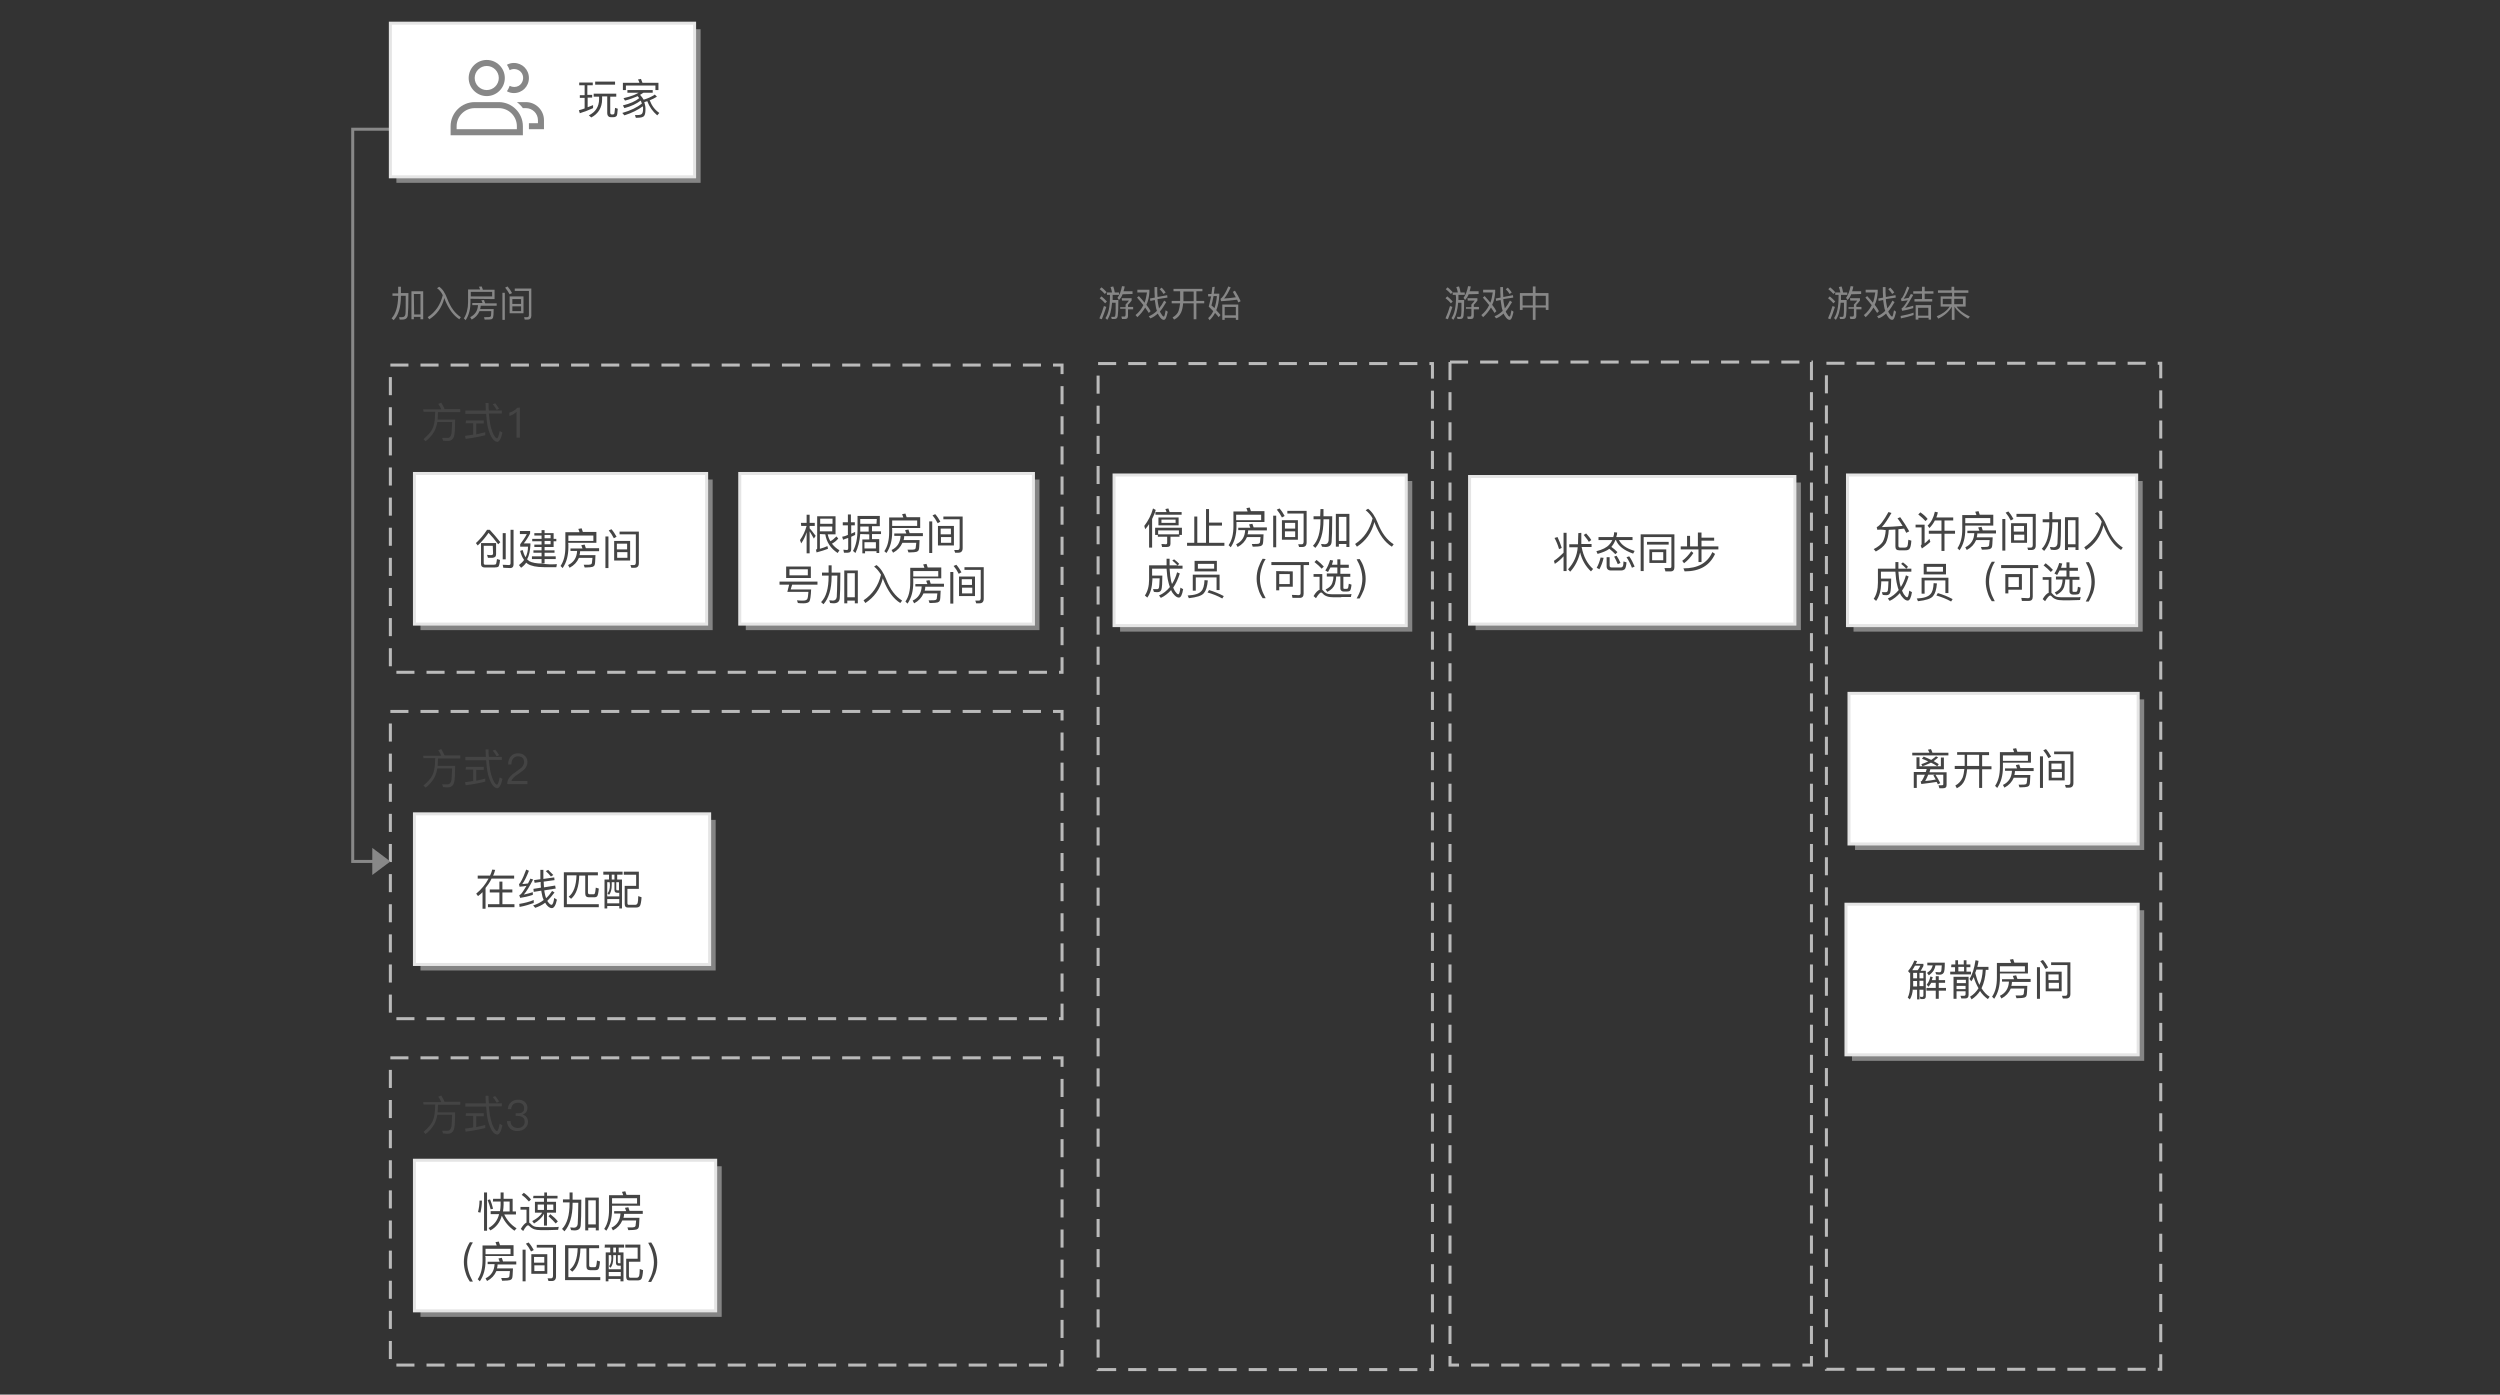 <?xml version="1.0" encoding="utf-8"?>
<!-- Generator: Adobe Illustrator 22.1.0, SVG Export Plug-In . SVG Version: 6.00 Build 0)  -->
<svg version="1.1" id="svgwrapper_svg" xmlns="http://www.w3.org/2000/svg" xmlns:xlink="http://www.w3.org/1999/xlink" x="0px"
	 y="0px" width="830px" height="463px" viewBox="0 0 830 463" style="enable-background:new 0 0 830 463;" xml:space="preserve">
<rect x="0" y="0" width="830" height="463" fill="#333333" stroke="none"/>
<style type="text/css">
	.st0{fill:none;stroke:#BABABA;stroke-miterlimit:10;stroke-dasharray:6,4;}
	.st1{enable-background:new    ;}
	.st2{fill:#444444;}
	.st3{fill-opacity:0;}
	.st4{fill:none;stroke:#888888;}
	.st5{fill:#888888;}
	.st6{fill:none;stroke:#FF0000;stroke-width:15;stroke-opacity:0;}
	.st7{opacity:0.6;fill:#BBBBBB;enable-background:new    ;}
	.st8{fill:#FFFFFF;stroke:#E5E5E5;}
	.st9{fill:#878787;}
</style>
<path class="st0" d="M129.6,121.2h223v102h-223V121.2"/>
<g transform="translate(10 10)">
	<g class="st1">
		<path class="st2" d="M130.5,125.9h6c-0.3-0.7-0.6-1.3-1-1.8l1-0.4c0.4,0.6,0.7,1.3,1.1,2.1h5.2v1h-7.4l-0.1,2.5h5.8
			c0,2.8-0.1,4.5-0.3,5.3c-0.3,1.2-1,1.8-2.1,1.8c-0.3,0-0.8,0-1.6-0.1l-0.3-0.9c0.7,0,1.3,0,1.8,0c0.7,0,1.1-0.5,1.3-1.5
			c0.1-0.5,0.1-1.8,0.2-3.8h-4.9c-0.2,1.1-0.5,2.1-1,3.1c-0.7,1.2-1.6,2.3-2.9,3.3l-0.7-0.7c1.5-1.3,2.5-2.4,3-3.5s0.7-2.3,0.8-3.6
			c0-0.9,0.1-1.6,0.1-2h-3.9L130.5,125.9C130.6,125.9,130.5,125.9,130.5,125.9z"/>
		<path class="st2" d="M144.7,129.6h5.9v1h-2.5v3.6c0.9-0.2,1.9-0.4,3-0.7v1c-2,0.5-4.1,0.9-6.5,1.2l-0.2-1c0.7-0.1,1.6-0.2,2.7-0.4
			v-3.8h-2.5L144.7,129.6L144.7,129.6z M144.5,126.3h6.8c0-0.7-0.1-1.5-0.1-2.5h1c0,1,0,1.8,0.1,2.5h4.3v1h-4.3
			c0.2,2.3,0.5,4.3,1.1,5.9c0.6,1.5,1.1,2.3,1.6,2.3c0.3,0,0.6-0.8,0.9-2.4l0.9,0.5c-0.4,2-1,3-1.7,3.1c-1.2-0.1-2.3-1.6-3.1-4.7
			c-0.3-1.3-0.5-2.9-0.6-4.6h-6.9V126.3z M154.4,123.9c0.4,0.5,0.9,1.1,1.3,1.8l-0.8,0.4c-0.4-0.7-0.8-1.3-1.3-1.9L154.4,123.9z"/>
		<path class="st2" d="M162.6,125.3v10h-1.1v-8.6c-0.6,0.6-1.4,1.1-2.4,1.4V127c0.4-0.1,0.9-0.3,1.4-0.6c0.5-0.3,0.9-0.6,1.2-1
			L162.6,125.3L162.6,125.3z"/>
	</g>
</g>
<rect x="129.6" y="236.2" class="st3" width="223" height="102"/>
<path class="st0" d="M129.6,236.2h223v102h-223V236.2"/>
<g transform="translate(10 10)">
	<g class="st1">
		<path class="st2" d="M130.5,240.9h6c-0.3-0.7-0.6-1.3-1-1.8l1-0.4c0.4,0.6,0.7,1.3,1.1,2.1h5.2v1h-7.4l-0.1,2.5h5.8
			c0,2.8-0.1,4.5-0.3,5.3c-0.3,1.2-1,1.8-2.1,1.8c-0.3,0-0.8,0-1.6-0.1l-0.3-0.9c0.7,0,1.3,0,1.8,0c0.7,0,1.1-0.5,1.3-1.5
			c0.1-0.5,0.1-1.8,0.2-3.8h-4.9c-0.2,1.1-0.5,2.1-1,3.1c-0.7,1.2-1.6,2.3-2.9,3.3l-0.7-0.7c1.5-1.3,2.5-2.4,3-3.5s0.7-2.3,0.8-3.6
			c0-0.9,0.1-1.6,0.1-2h-3.9L130.5,240.9L130.5,240.9L130.5,240.9z"/>
		<path class="st2" d="M144.7,244.6h5.9v1h-2.5v3.6c0.9-0.2,1.9-0.4,3-0.7v1c-2,0.5-4.1,0.9-6.5,1.2l-0.2-1c0.7-0.1,1.6-0.2,2.7-0.4
			v-3.8h-2.5L144.7,244.6L144.7,244.6z M144.5,241.3h6.8c0-0.7-0.1-1.5-0.1-2.5h1c0,1,0,1.8,0.1,2.5h4.3v1h-4.3
			c0.2,2.3,0.5,4.3,1.1,5.9c0.6,1.5,1.1,2.3,1.6,2.3c0.3,0,0.6-0.8,0.9-2.4l0.9,0.5c-0.4,2-1,3-1.7,3.1c-1.2-0.1-2.3-1.6-3.1-4.7
			c-0.3-1.3-0.5-2.9-0.6-4.6h-6.9V241.3z M154.4,238.9c0.4,0.5,0.9,1.1,1.3,1.8l-0.8,0.4c-0.4-0.7-0.8-1.3-1.3-1.9L154.4,238.9z"/>
		<path class="st2" d="M164.2,240.9c0.6,0.5,0.9,1.2,0.9,2.1c0,0.9-0.3,1.6-1,2.4c-0.4,0.4-1.1,0.9-2.1,1.6c-1.3,0.8-2,1.6-2.2,2.3
			h5.3v1h-6.7c0-0.9,0.3-1.8,1-2.5c0.4-0.5,1.2-1.1,2.2-1.8c0.8-0.6,1.3-1,1.6-1.2c0.5-0.6,0.8-1.2,0.8-1.8s-0.2-1.1-0.5-1.4
			c-0.4-0.3-0.9-0.5-1.5-0.5c-0.7,0-1.2,0.2-1.6,0.7c-0.4,0.5-0.6,1.1-0.6,2h-1.1c0-1.1,0.3-2,0.9-2.7c0.6-0.7,1.4-1,2.4-1
			C162.9,240.1,163.6,240.3,164.2,240.9z"/>
	</g>
</g>
<path class="st0" d="M129.6,351.2h223v102h-223V351.2"/>
<g transform="translate(10 10)">
	<g class="st1">
		<path class="st2" d="M130.5,355.9h6c-0.3-0.7-0.6-1.3-1-1.8l1-0.4c0.4,0.6,0.7,1.3,1.1,2.1h5.2v1h-7.4l-0.1,2.5h5.8
			c0,2.8-0.1,4.5-0.3,5.3c-0.3,1.2-1,1.8-2.1,1.8c-0.3,0-0.8,0-1.6-0.1l-0.3-0.9c0.7,0,1.3,0,1.8,0c0.7,0,1.1-0.5,1.3-1.5
			c0.1-0.5,0.1-1.8,0.2-3.8h-4.9c-0.2,1.1-0.5,2.1-1,3.1c-0.7,1.2-1.6,2.3-2.9,3.3l-0.7-0.7c1.5-1.3,2.5-2.4,3-3.5s0.7-2.3,0.8-3.6
			c0-0.9,0.1-1.6,0.1-2h-3.9L130.5,355.9L130.5,355.9z"/>
		<path class="st2" d="M144.7,359.6h5.9v1h-2.5v3.6c0.9-0.2,1.9-0.4,3-0.7v1c-2,0.5-4.1,0.9-6.5,1.2l-0.2-1c0.7-0.1,1.6-0.2,2.7-0.4
			v-3.8h-2.5L144.7,359.6L144.7,359.6z M144.5,356.3h6.8c0-0.7-0.1-1.5-0.1-2.5h1c0,1,0,1.8,0.1,2.5h4.3v1h-4.3
			c0.2,2.3,0.5,4.3,1.1,5.9c0.6,1.5,1.1,2.3,1.6,2.3c0.3,0,0.6-0.8,0.9-2.4l0.9,0.5c-0.4,2-1,3-1.7,3.1c-1.2-0.1-2.3-1.6-3.1-4.7
			c-0.3-1.3-0.5-2.9-0.6-4.6h-6.9V356.3z M154.4,353.9c0.4,0.5,0.9,1.1,1.3,1.8l-0.8,0.4c-0.4-0.7-0.8-1.3-1.3-1.9L154.4,353.9z"/>
		<path class="st2" d="M164.2,355.8c0.6,0.5,0.9,1.2,0.9,2c0,1.1-0.5,1.9-1.6,2.2c0.6,0.2,1,0.5,1.3,0.9s0.5,0.9,0.5,1.5
			c0,0.9-0.3,1.6-1,2.2c-0.6,0.6-1.5,0.9-2.5,0.9c-0.9,0-1.7-0.2-2.3-0.7c-0.7-0.6-1.1-1.4-1.2-2.6h1.2c0,0.8,0.3,1.4,0.8,1.8
			c0.4,0.3,1,0.5,1.6,0.5c0.7,0,1.3-0.2,1.7-0.6s0.6-0.9,0.6-1.5s-0.2-1.1-0.6-1.4s-0.9-0.5-1.6-0.5h-0.8v-0.9h0.8
			c0.7,0,1.2-0.1,1.5-0.4c0.4-0.3,0.5-0.7,0.5-1.3c0-0.6-0.2-1-0.5-1.3c-0.4-0.3-0.9-0.5-1.5-0.5c-0.7,0-1.2,0.2-1.6,0.5
			c-0.4,0.4-0.6,0.9-0.7,1.6h-1.1c0.1-1,0.4-1.7,1.1-2.3c0.6-0.5,1.3-0.8,2.3-0.8C162.9,355.1,163.6,355.3,164.2,355.8z"/>
	</g>
</g>
<g id="DashRectBlueGroup26_1_" transform="translate(786.57 62)">
	<path class="st0" d="M-422,58.7h111v334h-111V58.7"/>
</g>
<rect x="481.4" y="120.2" class="st3" width="120" height="333"/>
<path class="st0" d="M481.4,120.2h120v333h-120L481.4,120.2"/>
<g id="DashRectBlueGroup34_1_" transform="translate(1157.57 62)">
	<path class="st0" d="M-551.2,58.6h111v334h-111V58.6"/>
</g>
<g id="middlegroup_1_" transform="translate(0)">
	<g id="Link18_1_" transform="translate(0)">
		<path class="st4" d="M137.1,42.9h-20V286l0,0h11"/>
		<g transform="translate(0.5)">
			<polygon class="st5" points="123.1,290.5 129.1,286 123.1,281.5 			"/>
		</g>
		<path class="st6" d="M112.7,286h4.4"/>
		<path class="st6" d="M117.1,286h11"/>
	</g>
</g>
<g id="RectEndPoint1_1_" transform="translate(141 98)">
	<rect x="-1.4" y="61.2" class="st7" width="97" height="50"/>
	<rect x="-3.4" y="59.2" class="st8" width="97" height="50"/>
	<g transform="translate(20 9)">
		<g class="st1">
			<path class="st2" d="M1.6,68.9C2.8,70.2,4,71.6,5.1,73l-0.7,0.7c-1.2-1.6-2.3-2.9-3.2-3.8c-1.1,1.6-2.3,3-3.6,4.2L-3,73.3
				c1.4-1.3,2.6-2.7,3.7-4.4H1.6L1.6,68.9z M2.6,74.2h-3V80c0,0.3,0.2,0.5,0.5,0.5h2.7c0.5,0,0.8-0.1,0.9-0.3
				c0.1-0.3,0.2-0.8,0.3-1.6l1,0.3c-0.1,1.2-0.3,1.9-0.5,2.2c-0.2,0.2-0.7,0.3-1.3,0.3h-3.3c-0.8,0-1.2-0.4-1.2-1.1v-7h5V77
				c0,0.8-0.4,1.1-1.2,1.2c-0.5,0-1,0-1.5,0l-0.3-1c0.5,0.1,1,0.1,1.4,0.1s0.6-0.2,0.6-0.6L2.6,74.2L2.6,74.2z M6.1,81.5l-0.2-1
				c0.8,0,1.5,0.1,2.1,0.1c0.3,0,0.5-0.2,0.5-0.6V68.9h1v11.5c0,0.8-0.4,1.2-1.1,1.2L6.1,81.5L6.1,81.5z M5.9,70h1v8.7h-1V70z"/>
			<path class="st2" d="M23.9,80.3l-0.2,1h-4.1c-2.5,0-4.3-0.4-5.4-1.1c-0.2-0.2-0.4-0.3-0.5-0.4c-0.4,0.6-1,1.2-1.7,1.7l-0.7-0.9
				c0.6-0.5,1.2-1,1.7-1.7c-0.6-0.8-1-1.8-1.3-3l0.8-0.3c0.3,1,0.6,1.8,1,2.4c0.5-1,0.8-2.2,0.8-3.5h-2.6v-0.8
				c0.8-1.1,1.6-2.2,2.2-3.4h-2.3v-1H15v0.8c-0.6,1.2-1.3,2.3-2.1,3.3h2.2V74c-0.1,1.8-0.4,3.4-1.1,4.7c0.2,0.2,0.5,0.4,0.7,0.6
				c0.9,0.5,2.4,0.8,4.3,0.8C20.5,80.4,22.1,80.4,23.9,80.3z M22.8,74.6h-3v1.1h3.3v0.8h-3.3v1.2h3.7v0.9h-3.7V80h-1v-1.4h-3.2v-0.9
				h3.2v-1.2h-2.7v-0.8h2.7v-1.1h-2.4v-0.8h2.4v-1.1h-3.1v-0.8h3.1v-1.1h-2.4V70h2.4v-1h1v1h3v1.9h0.9v0.8h-0.9V74.6z M19.8,70.6
				v1.1h2v-1.1H19.8z M19.8,72.6v1.1h2v-1.1H19.8z"/>
			<path class="st2" d="M27.7,73.5v1.2c0,2.7-0.6,5-1.9,6.9l-0.7-0.7c1.1-1.6,1.6-3.7,1.6-6.3v-4.9h4.7c-0.1-0.4-0.3-0.8-0.4-1.1
				l1.1-0.2c0.2,0.5,0.3,0.9,0.4,1.2H37v3.6h-9.3C27.6,73.2,27.6,73.5,27.7,73.5z M28.4,76.1v-1h4c-0.2-0.4-0.3-0.8-0.4-1.1l1.1-0.2
				c0.1,0.4,0.3,0.8,0.4,1.2h4.4v1h-6.3c0,0.5-0.1,0.9-0.2,1.3h5.3c-0.1,1.9-0.1,3-0.3,3.3c-0.1,0.3-0.4,0.5-0.7,0.6
				c-0.4,0.1-1.1,0.2-2.3,0.2h-0.3l-0.3-0.9c0.4,0,0.6,0,0.8,0c0.7,0,1.2,0,1.5-0.1c0.2-0.1,0.3-0.2,0.4-0.4c0-0.2,0.1-0.8,0.2-1.8
				h-4.5c-0.6,1.4-1.6,2.5-3.1,3.3l-0.5-0.9c1.9-0.9,2.9-2.5,3-4.7h-2.2C28.4,75.9,28.4,76.1,28.4,76.1z M36,70.8h-8.3v1.8H36V70.8z
				"/>
			<path class="st2" d="M40,71.1h1v10.5h-1V71.1z M42,68.7c0.7,0.8,1.2,1.6,1.7,2.5l-0.9,0.5c-0.5-1-1.1-1.9-1.7-2.6L42,68.7z
				 M42.9,72.6h5.3v6.5h-5.3V72.6z M43.8,75.4h3.4v-1.9h-3.4V75.4z M47.3,78.2v-1.9h-3.4v1.9H47.3z M48.6,81.5l-0.3-0.9h1.2
				c0.4,0,0.6-0.3,0.6-0.9v-9.3h-5.4v-0.9h6.4V80c0,1-0.5,1.5-1.4,1.5H48.6z"/>
		</g>
	</g>
</g>
<g id="RectEndPoint5_1_" transform="translate(249 98)">
	<rect x="-1.4" y="61.2" class="st7" width="97.5" height="50"/>
	<rect x="-3.4" y="59.2" class="st8" width="97.5" height="50"/>
	<g transform="translate(20 9)">
		<g class="st1">
			<path class="st2" d="M-3.1,66.6h1.9v-2.7h1v2.7h1.7v1h-1.7v0.8c0.6,0.6,1.2,1.5,2,2.5l-0.6,0.9c-0.6-1-1-1.8-1.4-2.4v7.3h-1v-7
				c-0.4,1.3-1,2.6-1.8,3.7l-0.4-1.1c1-1.4,1.7-2.9,2.2-4.7H-3L-3.1,66.6L-3.1,66.6z M3.2,70.3v4.9C4,75,4.8,74.7,5.7,74.3l0.2,0.9
				c-1,0.4-2.3,0.8-3.8,1.2l-0.2-0.9c0.2-0.1,0.4-0.2,0.4-0.4V64.4h6.1v6H5.8c0.2,0.9,0.5,1.7,0.9,2.3c0.7-0.4,1.3-0.9,2-1.6
				l0.6,0.7c-0.6,0.7-1.3,1.3-2.1,1.7c0.7,0.9,1.5,1.6,2.5,2.2l-0.6,0.9C6.8,75.1,5.4,73,5,70.4L3.2,70.3L3.2,70.3z M7.4,66.9v-1.7
				H3.3v1.7H7.4z M3.2,67.8v1.6h4.1v-1.6H3.2z"/>
			<path class="st2" d="M11.2,76.5l-0.2-1c0.4,0,0.8,0.1,1.1,0.1c0.4,0,0.5-0.2,0.5-0.6v-3.4c-0.7,0.2-1.2,0.4-1.7,0.6l-0.3-1
				c0.6-0.1,1.3-0.3,1.9-0.6v-3.2h-1.7v-1h1.7v-2.6h1v2.6h1.3v1h-1.2v2.8c0.4-0.2,0.9-0.4,1.3-0.6v1c-0.3,0.1-0.7,0.4-1.3,0.6v4.1
				c0,0.8-0.4,1.2-1.2,1.2H11.2z M16.6,70.3c-0.2,2.4-0.7,4.5-1.6,6.3l-0.8-0.7c1-1.8,1.5-4.2,1.5-7.2v-4.4h7.4v3.4h-2.6v1.7h3v0.9
				h-3V72h2.4v4.6H22V76h-3.8v0.7h-0.9v-4.6h2.3v-1.7L16.6,70.3L16.6,70.3z M19.4,67.8h-2.8v1.7h2.8V67.8z M22.1,65.3h-5.5v1.6H22
				L22.1,65.3L22.1,65.3z M18,75.1h3.8V73H18V75.1z"/>
			<path class="st2" d="M27.2,68.5v1.2c0,2.7-0.6,5-1.9,6.9L24.6,76c1.1-1.6,1.6-3.7,1.6-6.3v-4.9h4.7c-0.1-0.4-0.3-0.8-0.4-1.1
				l1.1-0.2c0.2,0.5,0.3,0.9,0.4,1.2h4.5v3.6h-9.3C27.1,68.3,27.1,68.5,27.2,68.5z M27.9,71.1v-1h4c-0.2-0.4-0.3-0.8-0.4-1.1
				l1.1-0.2c0.1,0.4,0.3,0.8,0.4,1.2h4.4v1h-6.2c0,0.5-0.1,0.9-0.2,1.3h5.3c-0.1,1.9-0.1,3-0.3,3.3c-0.1,0.3-0.4,0.5-0.7,0.6
				c-0.4,0.1-1.1,0.2-2.3,0.2h-0.4l-0.3-0.9c0.4,0,0.6,0,0.8,0c0.7,0,1.2,0,1.5-0.1c0.2-0.1,0.3-0.2,0.4-0.4c0-0.2,0.1-0.8,0.2-1.8
				h-4.6c-0.6,1.4-1.6,2.5-3.1,3.3L27,75.6c1.9-0.9,2.9-2.5,3-4.7h-2.1V71.1z M35.5,65.8h-8.3v1.8h8.3V65.8z"/>
			<path class="st2" d="M39.5,66.1h1v10.5h-1V66.1z M41.5,63.7c0.7,0.8,1.2,1.6,1.7,2.5l-0.9,0.5c-0.5-1-1.1-1.9-1.7-2.6L41.5,63.7z
				 M42.4,67.6h5.3v6.5h-5.3V67.6z M43.3,70.4h3.4v-1.9h-3.4V70.4z M46.8,73.2v-1.9h-3.4v1.9H46.8z M48.1,76.5l-0.3-0.9H49
				c0.4,0,0.6-0.3,0.6-0.9v-9.3h-5.4v-0.9h6.4V75c0,1-0.5,1.5-1.4,1.5H48.1z"/>
			<path class="st2" d="M-7,87.1h-3.2v-1H2.4v1H-6l-0.5,1.6h6.8c-0.1,2.2-0.3,3.6-0.6,4s-1,0.6-1.9,0.6c-0.7,0-1.3,0-1.9-0.1
				l-0.3-0.9c0.7,0.1,1.4,0.1,2,0.1c0.8,0,1.2-0.2,1.4-0.5s0.3-1.1,0.4-2.4h-7L-7,87.1z M-8,81.1h8.2v3.8H-8V81.1z M-0.8,84v-2h-6.1
				v2H-0.8z"/>
			<path class="st2" d="M6.1,80.7h1v2.4H10c0,4.6-0.1,7.4-0.2,8.5c-0.1,1.2-0.8,1.7-2.1,1.7l-1.1-0.1l-0.3-0.9c0.6,0,1,0.1,1.2,0.1
				c0.7,0,1.2-0.4,1.3-1.2C8.9,90.4,8.9,88,9,84.1H7.1v0.3c0,4.2-1,7.3-2.7,9.2l-0.8-0.7c1.7-1.7,2.5-4.6,2.5-8.5v-0.3H3.9v-1h2.2
				C6.1,83.1,6.1,80.7,6.1,80.7z M15.8,82.4v10.9h-1v-0.9h-2.5v0.9h-1V82.4H15.8z M12.3,91.3h2.5v-8h-2.5V91.3z"/>
			<path class="st2" d="M21.2,81.1l0.8-0.5c1.2,0.9,2.3,2.4,3.2,4.7c1.3,3.4,3.1,5.7,5.3,7.1l-0.6,0.8c-2.3-1.4-4.1-3.9-5.6-7.6
				c-0.1-0.3-0.2-0.5-0.2-0.6c-0.9,3.6-2.9,6.3-5.8,8.2l-0.6-0.9c3-2,4.9-4.8,5.8-8.5C22.8,82.7,22.1,81.8,21.2,81.1z"/>
			<path class="st2" d="M34.2,85.3v1.2c0,2.7-0.6,5-1.9,6.9l-0.7-0.7c1.1-1.6,1.6-3.7,1.6-6.3v-4.9h4.7c-0.1-0.4-0.3-0.8-0.4-1.1
				l1.1-0.2c0.2,0.5,0.3,0.9,0.4,1.2h4.5V85h-9.3C34.1,85,34.1,85.3,34.2,85.3z M34.9,87.9v-1h4c-0.2-0.4-0.3-0.8-0.4-1.1l1.1-0.2
				c0.1,0.4,0.3,0.8,0.4,1.2h4.4v1h-6.2c0,0.5-0.1,0.9-0.2,1.3h5.3c-0.1,1.9-0.1,3-0.3,3.3c-0.1,0.3-0.4,0.5-0.7,0.6
				c-0.4,0.1-1.1,0.2-2.3,0.2h-0.4l-0.3-0.9c0.4,0,0.6,0,0.8,0c0.7,0,1.2,0,1.5-0.1c0.2-0.1,0.3-0.2,0.4-0.4c0-0.2,0.1-0.8,0.2-1.8
				h-4.6c-0.6,1.4-1.6,2.5-3.1,3.3L34,92.4c1.9-0.9,2.9-2.5,3-4.7h-2.1V87.9z M42.5,82.6h-8.3v1.8h8.3V82.6z"/>
			<path class="st2" d="M46.5,82.9h1v10.5h-1V82.9z M48.5,80.5c0.7,0.8,1.2,1.6,1.7,2.5l-0.9,0.5c-0.5-1-1.1-1.9-1.7-2.6L48.5,80.5z
				 M49.4,84.4h5.3v6.5h-5.3V84.4z M50.3,87.2h3.4v-1.9h-3.4V87.2z M53.8,90v-1.9h-3.4V90H53.8z M55.1,93.3l-0.3-0.9H56
				c0.4,0,0.6-0.3,0.6-0.9v-9.3h-5.4v-0.9h6.4v10.5c0,1-0.5,1.5-1.4,1.5C56.2,93.3,55.1,93.3,55.1,93.3z"/>
		</g>
	</g>
</g>
<g id="RectEndPoint7_1_" transform="translate(141 211)">
	<rect x="-1.4" y="61.2" class="st7" width="98" height="50"/>
	<rect x="-3.4" y="59.2" class="st8" width="98" height="50"/>
	<g transform="translate(20 9)">
		<g class="st1">
			<path class="st2" d="M-0.6,76c-0.6,0.6-1.1,1.1-1.7,1.5l-0.6-0.8c1.7-1.4,3.1-3.1,4.1-5h-3.6v-1h4.1c0.3-0.7,0.6-1.4,0.7-2l1,0.1
				c-0.2,0.7-0.4,1.4-0.7,1.9h7v1H2.2c-0.5,1.1-1.2,2.1-2,3.1v6.9h-1V76H-0.6z M1.6,75.3h3.2v-2.6h1v2.6h3.3v1H5.8v3.9h4v1H1v-1h3.8
				v-3.9H1.6V75.3z"/>
			<path class="st2" d="M14.6,69.1c-0.7,1.8-1.4,3.3-2.2,4.4c0.5,0,1.2-0.1,1.9-0.2l0.8-1.6L16,72c-1.2,2.3-2.2,4-3.1,5
				c1-0.2,2-0.5,3-0.8v0.9c-1.5,0.5-2.9,0.8-4.2,1l-0.3-0.9c0.2-0.1,0.3-0.2,0.5-0.3c0.5-0.5,1.1-1.5,1.9-2.8
				c-0.5,0.1-1.3,0.2-2.3,0.3l-0.2-0.9c0.1-0.1,0.3-0.2,0.4-0.4c0.8-1.3,1.4-2.8,2-4.4L14.6,69.1z M16.2,79.8c-1.4,0.5-3,1-4.7,1.3
				l-0.1-1c1.8-0.3,3.4-0.7,4.8-1.3V79.8z M23,71.3l0.1,0.9l-3.6,0.5c0,0.7,0.1,1.3,0.1,1.9l3.7-0.6l0.2,1l-3.8,0.6
				c0,0.2,0.1,0.5,0.1,0.7c0.1,0.7,0.3,1.3,0.5,1.9c0.8-0.7,1.4-1.5,2-2.4l0.8,0.5c-0.8,1.1-1.6,2-2.4,2.8l0.2,0.3
				c0.5,0.7,0.9,1,1.2,1c0.4,0,0.7-0.8,0.9-2.3l0.9,0.6c-0.4,1.9-1,2.8-1.7,2.8s-1.3-0.5-1.9-1.3c-0.1-0.2-0.2-0.4-0.3-0.5
				c-1,0.8-2.2,1.3-3.3,1.7L16,80.6c1.3-0.4,2.5-1,3.5-1.8c-0.3-0.6-0.5-1.3-0.6-2c-0.1-0.3-0.1-0.6-0.2-1.1l-2.5,0.4l-0.1-1
				l2.5-0.4c-0.1-0.6-0.1-1.2-0.1-1.9l-2,0.3l-0.2-0.9l2.1-0.3v-3.1h1v3L23,71.3z M21,68.8c0.7,0.7,1.3,1.3,1.7,1.7L21.9,71
				c-0.4-0.5-0.9-1.1-1.7-1.8L21,68.8z"/>
			<path class="st2" d="M27.2,70.6v9.6h10.6v1H26.2V69.6h11.3v1h-3.3v5.7c0,0.4,0.2,0.6,0.6,0.6H36c0.3,0,0.4-0.1,0.5-0.3
				c0.1-0.2,0.2-0.9,0.3-1.9l1,0.3c-0.1,1.3-0.3,2.2-0.5,2.5s-0.6,0.4-1.1,0.4h-1.7c-0.8,0-1.2-0.4-1.2-1.3v-5.9h-2
				c-0.1,3.7-1,6.3-2.7,7.7l-0.8-0.7c1.6-1.2,2.5-3.6,2.6-7.1C30.4,70.6,27.2,70.6,27.2,70.6z"/>
			<path class="st2" d="M39.3,69.4h6.4v1h-1.8V72h1.6v9.6h-0.9v-0.8h-4v0.8h-0.9V72h1.5v-1.6h-1.9C39.3,70.4,39.3,69.4,39.3,69.4z
				 M41.4,72.9h-0.8v4.7h4v-1.2h-0.7c-0.6,0-0.9-0.3-0.9-1v-2.5h-0.9v0.9c0,1.5-0.3,2.6-0.9,3.3l-0.5-0.5c0.5-0.6,0.8-1.5,0.8-2.8
				L41.4,72.9L41.4,72.9z M40.6,79.9h4v-1.4h-4V79.9z M42.1,72H43v-1.6h-0.9V72z M44.5,75.6v-2.7h-0.9v2.3c0,0.2,0.1,0.4,0.3,0.4
				C43.9,75.6,44.5,75.6,44.5,75.6z M52,77.9c-0.1,1.5-0.3,2.4-0.5,2.8s-0.7,0.6-1.3,0.6h-2.8c-0.7,0-1-0.4-1-1.3v-5.9h3.8v-3.7
				h-4.1v-1h5v5.7h-3.8v4.6c0,0.5,0.1,0.7,0.4,0.7h2.2c0.4,0,0.6-0.2,0.8-0.6c0.1-0.4,0.2-1.1,0.2-2.3L52,77.9z"/>
		</g>
	</g>
</g>
<g id="RectEndPoint10_1_" transform="translate(141 326)">
	<rect x="-1.4" y="61.2" class="st7" width="100" height="50"/>
	<rect x="-3.4" y="59.2" class="st8" width="100" height="50"/>
	<g transform="translate(20 9)">
		<g class="st1">
			<path class="st2" d="M-1,63.6c0,1.4-0.2,2.7-0.5,4l-0.8-0.2c0.3-1.2,0.5-2.5,0.5-3.8L-1,63.6z M-0.3,60.9h1v12.7h-1V60.9z
				 M1.7,63.2c0.4,0.9,0.7,1.9,1,3.1l-0.8,0.2c-0.3-1.1-0.6-2.1-1-3.1L1.7,63.2z M2.7,63h2.5v-2.1h1V63h3v4.2h1.1v1H6.4
				c0.9,1.9,2.3,3.5,4.1,4.6l-0.7,0.8c-1.9-1.3-3.3-3-4.2-5c-0.6,2.2-1.9,3.9-3.8,4.9l-0.6-0.8c1.8-1,3-2.5,3.5-4.6H1.9v-1H5
				c0.1-0.7,0.2-1.4,0.2-2v-1.2H2.6C2.7,63.9,2.7,63,2.7,63z M6.2,63.9v1c0,0.8-0.1,1.5-0.2,2.3h2.2v-3.3
				C8.2,63.9,6.2,63.9,6.2,63.9z"/>
			<path class="st2" d="M21,73.4c-0.5,0-1.3,0-2.5,0c-0.9,0-1.6-0.1-2.2-0.3c-0.5-0.2-1-0.5-1.5-1c-0.2-0.2-0.4-0.3-0.5-0.3
				c-0.3,0-0.9,0.6-1.6,1.9L11.9,73c0.7-1.2,1.4-1.9,1.9-2.1v-4.3h-2v-0.9h2.9v5.2c0.1,0.1,0.2,0.2,0.4,0.3c0.3,0.4,0.7,0.7,1.1,0.9
				c0.4,0.2,1.1,0.3,1.9,0.3c1,0,1.9,0,2.8,0c0.4,0,1.1,0,2,0c0.8,0,1.3,0,1.6-0.1l-0.2,1L21,73.4L21,73.4z M12.9,61
				c1,0.7,1.8,1.5,2.4,2.2l-0.7,0.7c-0.6-0.7-1.4-1.5-2.4-2.2L12.9,61z M16.1,62h3.6v-1.1h0.9V62h3.5v0.9h-3.5V64h3v3.6h-3v4.3h-1
				V68c-0.7,1.3-1.8,2.3-3.3,3.2l-0.6-0.8c1.5-0.8,2.7-1.7,3.3-2.8h-2.4V64h3v-1.2H16L16.1,62L16.1,62z M19.6,66.7v-1.8h-2.1v1.8
				H19.6z M22.7,66.7v-1.8h-2.1v1.8H22.7z M21.7,68.1c1,0.8,1.8,1.5,2.5,2.4l-0.7,0.7c-0.6-0.7-1.4-1.5-2.4-2.4L21.7,68.1z"/>
			<path class="st2" d="M28.1,60.9h1v2.4H32c0,4.6-0.1,7.4-0.2,8.5c-0.1,1.2-0.8,1.7-2.1,1.7l-1.1-0.1l-0.3-0.9c0.6,0,1,0.1,1.2,0.1
				c0.7,0,1.2-0.4,1.3-1.2c0.1-0.8,0.1-3.2,0.2-7.1h-1.9v0.3c0,4.2-1,7.3-2.7,9.2L25.6,73c1.7-1.7,2.5-4.6,2.5-8.5v-0.3h-2.2v-1h2.2
				V60.9z M37.8,62.6v10.9h-1v-0.9h-2.5v0.9h-1V62.6H37.8z M34.3,71.5h2.5v-8h-2.5V71.5z"/>
			<path class="st2" d="M42.2,65.5v1.2c0,2.7-0.6,5-1.9,6.9L39.6,73c1.1-1.6,1.6-3.7,1.6-6.3v-4.9h4.7c-0.1-0.4-0.3-0.8-0.4-1.1
				l1.1-0.2c0.2,0.5,0.3,0.9,0.4,1.2h4.5v3.6h-9.3C42.2,65.3,42.2,65.5,42.2,65.5z M42.9,68.1v-1h4c-0.2-0.4-0.3-0.8-0.4-1.1
				l1.1-0.2c0.1,0.4,0.3,0.8,0.4,1.2h4.4v1h-6.2c0,0.5-0.1,0.9-0.2,1.3h5.3c-0.1,1.9-0.1,3-0.3,3.3c-0.1,0.3-0.4,0.5-0.7,0.6
				c-0.4,0.1-1.1,0.2-2.3,0.2h-0.4l-0.3-0.9c0.4,0,0.6,0,0.8,0c0.7,0,1.2,0,1.5-0.1c0.2-0.1,0.3-0.2,0.4-0.4c0-0.2,0.1-0.8,0.2-1.8
				h-4.6c-0.6,1.4-1.6,2.5-3.1,3.3L42,72.6c1.9-0.9,2.9-2.5,3-4.7h-2.1V68.1z M50.5,62.8h-8.3v1.8h8.3V62.8z"/>
			<path class="st2" d="M-4,77.5c-0.6,0.9-1,1.9-1.3,2.9c-0.4,1.2-0.6,2.4-0.6,3.6s0.2,2.4,0.6,3.6c0.3,1,0.8,1.9,1.3,2.9h-1
				c-0.6-0.9-1.1-1.8-1.4-2.9C-6.8,86.4-7,85.2-7,84c0-1.3,0.2-2.5,0.6-3.7c0.4-1,0.8-2,1.4-2.9L-4,77.5L-4,77.5z"/>
			<path class="st2" d="M0.2,82.3v1.2c0,2.7-0.6,5-1.9,6.9l-0.7-0.7c1.1-1.6,1.6-3.7,1.6-6.3v-4.9h4.7c-0.1-0.4-0.3-0.8-0.4-1.1
				l1.1-0.2c0.2,0.5,0.3,0.9,0.4,1.2h4.5V82H0.1C0.1,82,0.1,82.3,0.2,82.3z M0.9,84.9v-1h4c-0.2-0.4-0.3-0.8-0.4-1.1l1.1-0.2
				C5.7,83,5.9,83.4,6,83.8h4.4v1H4.2c0,0.5-0.1,0.9-0.2,1.3h5.3c-0.1,1.9-0.1,3-0.3,3.3c-0.1,0.3-0.4,0.5-0.7,0.6
				c-0.4,0.1-1.1,0.2-2.3,0.2H5.7l-0.3-0.9c0.4,0,0.6,0,0.8,0c0.7,0,1.2,0,1.5-0.1C7.9,89.1,8,89,8.1,88.8c0-0.2,0.1-0.8,0.2-1.8
				H3.8c-0.6,1.4-1.6,2.5-3.1,3.3l-0.5-0.9c1.9-0.9,2.9-2.5,3-4.7H0.9V84.9z M8.5,79.6H0.2v1.8h8.3V79.6z"/>
			<path class="st2" d="M12.5,79.9h1v10.5h-1V79.9z M14.5,77.5c0.7,0.8,1.2,1.6,1.7,2.5l-0.9,0.5c-0.5-1-1.1-1.9-1.7-2.6L14.5,77.5z
				 M15.4,81.4h5.3v6.5h-5.3C15.4,87.9,15.4,81.4,15.4,81.4z M16.3,84.2h3.4v-1.9h-3.4V84.2z M19.8,87v-1.9h-3.4V87H19.8z
				 M21.1,90.3l-0.3-0.9H22c0.4,0,0.6-0.3,0.6-0.9v-9.3h-5.4v-0.9h6.4v10.5c0,1-0.5,1.5-1.4,1.5C22.2,90.3,21.1,90.3,21.1,90.3z"/>
			<path class="st2" d="M27.7,79.4V89h10.6v1H26.6V78.4h11.3v1h-3.3v5.7c0,0.4,0.2,0.6,0.6,0.6h1.2c0.3,0,0.4-0.1,0.5-0.3
				c0.1-0.2,0.2-0.9,0.3-1.9l1,0.3c-0.1,1.3-0.3,2.2-0.5,2.5s-0.6,0.4-1.1,0.4h-1.7c-0.8,0-1.2-0.4-1.2-1.3v-5.9h-2
				c-0.1,3.7-1,6.3-2.7,7.7l-0.8-0.7c1.6-1.2,2.5-3.6,2.6-7.1C30.8,79.4,27.7,79.4,27.7,79.4z"/>
			<path class="st2" d="M39.8,78.2h6.4v1h-1.8v1.6H46v9.6h-1v-0.8h-4v0.8h-0.9v-9.6h1.5v-1.6h-1.9C39.8,79.2,39.8,78.2,39.8,78.2z
				 M41.9,81.7h-0.8v4.7h4v-1.2h-0.7c-0.6,0-0.9-0.3-0.9-1v-2.5h-0.9v0.9c0,1.5-0.3,2.6-0.9,3.3l-0.5-0.5c0.5-0.6,0.8-1.5,0.8-2.8
				L41.9,81.7L41.9,81.7z M41.1,88.7h4v-1.4h-4V88.7z M42.6,80.8h0.9v-1.6h-0.9V80.8z M45,84.4v-2.7h-0.9V84c0,0.2,0.1,0.4,0.3,0.4
				H45z M52.5,86.7c-0.1,1.5-0.3,2.4-0.5,2.8s-0.7,0.6-1.3,0.6h-2.8c-0.7,0-1-0.4-1-1.3v-5.9h3.8v-3.7h-4.1v-1h5v5.7h-3.8v4.6
				c0,0.5,0.1,0.7,0.4,0.7h2.2c0.4,0,0.6-0.2,0.8-0.6c0.1-0.4,0.2-1.1,0.2-2.3L52.5,86.7z"/>
			<path class="st2" d="M55.2,77.5c0.6,0.9,1.1,1.8,1.4,2.9c0.4,1.2,0.6,2.4,0.6,3.7c0,1.2-0.2,2.4-0.6,3.6c-0.4,1-0.9,2-1.4,2.9h-1
				c0.5-0.9,1-1.9,1.3-2.9c0.4-1.3,0.6-2.5,0.6-3.6s-0.2-2.4-0.6-3.6c-0.3-1-0.8-2-1.3-2.9L55.2,77.5L55.2,77.5z"/>
		</g>
	</g>
</g>
<g id="RectEndPoint17_1_" transform="translate(5 202.5)">
	<rect x="126.6" y="-192.8" class="st7" width="101" height="51"/>
	<rect x="124.6" y="-194.8" class="st8" width="101" height="51"/>
	<g transform="translate(20 9)">
		<g>
			<g>
				<path class="st9" d="M136.6-189.6c2.2,0,4,1.8,4,4s-1.8,4-4,4s-4-1.8-4-4S134.4-189.6,136.6-189.6 M136.6-191.6
					c-3.3,0-6,2.7-6,6s2.7,6,6,6s6-2.7,6-6S139.9-191.6,136.6-191.6z"/>
				<path class="st9" d="M140.6-175.6c3.3,0,6,2.7,6,6v1h-20v-1c0-3.3,2.7-6,6-6H140.6 M140.6-177.6h-8c-4.4,0-8,3.6-8,8v3h24v-3
					C148.6-174,145-177.6,140.6-177.6z"/>
				<path class="st9" d="M149.6-177.6h-3c0.8,0.6,1.4,1.2,2,2h1c2.2,0,4,1.8,4,4v1h-3c0,0.3,0,0.7,0,1v1h5v-3
					C155.6-174.9,152.9-177.6,149.6-177.6z"/>
				<path class="st9" d="M145.6-190.6c-0.8,0-1.6,0.2-2.3,0.6c0.4,0.6,0.7,1.2,0.9,1.8c1.4-0.8,3.3-0.3,4.1,1.1
					c0.8,1.4,0.3,3.3-1.1,4.1c-0.9,0.5-2,0.5-3,0c-0.2,0.6-0.5,1.2-0.9,1.8c0.7,0.4,1.5,0.6,2.3,0.6c2.8,0,5-2.2,5-5
					C150.6-188.4,148.4-190.6,145.6-190.6z"/>
			</g>
		</g>
		<g class="st1">
			<path class="st2" d="M169.1-183.2h-1.8v-0.9h4.5v0.9H170v3.2h1.6v0.9h-1.5v3.2c0.5-0.2,1.1-0.4,1.8-0.7v1
				c-1.3,0.6-2.8,1.2-4.4,1.7l-0.3-1c0.8-0.2,1.4-0.4,1.9-0.6v-3.5h-1.6v-0.9h1.6V-183.2z M173.9-179.4h-1.8v-1h7.5v1h-2v5.3
				c0,0.4,0.2,0.6,0.5,0.6h0.4c0.2,0,0.3-0.1,0.4-0.2c0.1-0.1,0.2-0.8,0.3-2l0.9,0.3c-0.1,1.4-0.2,2.2-0.4,2.4s-0.5,0.4-1,0.4h-0.9
				c-0.4,0-0.7-0.1-0.9-0.4c-0.2-0.2-0.3-0.6-0.3-0.9v-5.6h-1.7v1c0,2.7-1.3,4.8-3.6,6l-0.8-0.7c2.2-1.1,3.4-2.9,3.4-5.4
				L173.9-179.4L173.9-179.4z M172.6-184.4h6.6v1h-6.6V-184.4z"/>
			<path class="st2" d="M188.9-177.6c0.2,0.7,0.4,1.4,0.4,2.2c0,1.1-0.1,1.9-0.4,2.3c-0.3,0.5-1.1,0.7-2.3,0.7h-0.5l-0.3-0.9h0.7
				c0.8,0,1.3-0.1,1.6-0.4c0.3-0.3,0.4-0.9,0.4-1.8c0-0.3,0-0.5-0.1-0.7c-1.6,1.2-3.6,2.2-6.1,3l-0.7-0.8c2.8-0.8,5-1.9,6.5-3.1
				c-0.1-0.4-0.3-0.8-0.4-1c-1.3,1-3.1,1.9-5.4,2.5l-0.5-0.9c2.4-0.6,4.2-1.4,5.4-2.4c-0.1-0.2-0.3-0.5-0.6-0.7l-0.3,0.2
				c-1,0.4-2.2,0.9-3.8,1.3l-0.5-0.8c1.4-0.3,2.6-0.7,3.6-1.1c0.6-0.3,1.1-0.5,1.4-0.7h-3.7v-0.9h8.4v0.9h-3.1
				c-0.5,0.3-0.9,0.6-1.1,0.7c0.5,0.5,0.9,1.1,1.2,1.6c1.3-0.4,2.5-0.9,3.7-1.7l0.7,0.7c-0.8,0.5-1.6,0.9-2.4,1.2
				c0.7,1.8,1.7,3.2,3.2,4.2l-0.7,0.8c-1.5-1.3-2.6-2.8-3.3-4.7L188.9-177.6z M187.8-185.3c0.1,0.3,0.3,0.8,0.5,1.3h5.3v2.4h-1v-1.5
				h-9.8v1.5h-1v-2.4h5.5c-0.1-0.4-0.3-0.8-0.5-1.1L187.8-185.3z"/>
		</g>
	</g>
</g>
<g>
	<g id="RectEndPoint27_1_" transform="translate(844.07 98)">
		<rect x="-472.2" y="61.7" class="st7" width="97" height="50"/>
		<rect x="-474.2" y="59.7" class="st8" width="97" height="50"/>
	</g>
	<g transform="translate(20 9)">
		<g class="st1">
			<path class="st2" d="M363.7,160.3c-0.3,1.1-0.7,2-1.2,3v9.5h-1V165c-0.4,0.6-0.8,1.2-1.3,1.7l-0.3-1.1c1.3-1.7,2.3-3.6,2.9-5.8
				L363.7,160.3z M372.4,166.2v2.4h-0.8v0.6h-3v2.3c0,0.8-0.4,1.1-1.2,1.1h-1.6l-0.2-1c0.7,0,1.2,0.1,1.4,0.1c0.4,0,0.5-0.2,0.5-0.5
				v-2h-3.1v-0.6h-0.9v-2.4H372.4z M367.9,159.8c0.1,0.2,0.2,0.6,0.4,1.2h4v0.9h-8.7V161h3.7c-0.1-0.4-0.3-0.7-0.4-1L367.9,159.8z
				 M364.5,168.4h6.9v-1.3h-6.9V168.4z M364.6,162.8h6.7v2.6h-6.7V162.8z M370.3,164.6v-1.1h-4.7v1.1H370.3z"/>
			<path class="st2" d="M380.4,160h1v4.5h4.3v1h-4.3v5.7h5.1v1h-12.4v-1h2.4v-8.7h1v8.7h2.9V160z"/>
			<path class="st2" d="M390.5,164.6v1.2c0,2.7-0.6,5-1.9,6.9l-0.7-0.7c1.1-1.6,1.6-3.7,1.6-6.3v-4.9h4.7c-0.1-0.4-0.3-0.8-0.4-1.1
				l1.1-0.2c0.2,0.5,0.3,0.9,0.4,1.2h4.5v3.6h-9.3L390.5,164.6L390.5,164.6z M391.1,167.2v-1h4c-0.2-0.4-0.3-0.8-0.4-1.1l1.1-0.2
				c0.1,0.4,0.3,0.8,0.4,1.2h4.4v1h-6.2c0,0.5-0.1,0.9-0.2,1.3h5.3c-0.1,1.9-0.1,3-0.3,3.3c-0.1,0.3-0.4,0.5-0.7,0.6
				c-0.4,0.1-1.1,0.2-2.3,0.2h-0.3l-0.3-0.9c0.4,0,0.6,0,0.8,0c0.7,0,1.2,0,1.5-0.1c0.2-0.1,0.3-0.2,0.4-0.4c0-0.2,0.1-0.8,0.2-1.8
				H394c-0.6,1.4-1.6,2.5-3.1,3.3l-0.5-0.9c1.9-0.9,2.9-2.5,3-4.7h-2.3V167.2z M398.7,161.9h-8.3v1.8h8.3V161.9z"/>
			<path class="st2" d="M402.7,162.2h1v10.5h-1V162.2z M404.8,159.8c0.7,0.8,1.2,1.6,1.7,2.5l-0.9,0.5c-0.5-1-1.1-1.9-1.7-2.6
				L404.8,159.8z M405.6,163.7h5.3v6.5h-5.3V163.7z M406.6,166.5h3.4v-1.9h-3.4V166.5z M410,169.3v-1.9h-3.4v1.9H410z M411.3,172.6
				l-0.3-0.9h1.2c0.4,0,0.6-0.3,0.6-0.9v-9.3h-5.4v-0.9h6.4v10.5c0,1-0.5,1.5-1.4,1.5H411.3z"/>
			<path class="st2" d="M418.4,160h1v2.4h2.9c0,4.6-0.1,7.4-0.2,8.5c-0.1,1.2-0.8,1.7-2.1,1.7l-1.1-0.1l-0.3-0.9
				c0.6,0,1,0.1,1.2,0.1c0.7,0,1.2-0.4,1.3-1.2s0.1-3.2,0.2-7.1h-1.9v0.3c0,4.2-1,7.3-2.7,9.2l-0.8-0.7c1.7-1.7,2.5-4.6,2.5-8.5
				v-0.3h-2.3v-1h2.2L418.4,160L418.4,160z M428,161.7v10.9h-1v-1h-2.5v0.9h-1v-10.9h4.5V161.7z M424.5,170.6h2.5v-8h-2.5V170.6z"/>
			<path class="st2" d="M433.4,160.4l0.8-0.5c1.2,0.9,2.3,2.4,3.2,4.7c1.3,3.4,3.1,5.7,5.3,7.1l-0.6,0.8c-2.3-1.4-4.1-3.9-5.6-7.6
				c-0.1-0.3-0.2-0.5-0.2-0.6c-0.9,3.6-2.9,6.3-5.8,8.2l-0.6-0.9c3-2,4.9-4.8,5.8-8.5C435.1,162,434.3,161.1,433.4,160.4z"/>
			<path class="st2" d="M369.8,176.7c0.7,0.5,1.2,1,1.7,1.5l-0.6,0.6h1.7v1h-4.3c0.1,1.7,0.3,3.1,0.5,4.1c0.1,0.3,0.2,0.6,0.3,1
				c0.7-1.1,1.3-2.4,1.7-3.9l0.9,0.4c-0.6,1.9-1.3,3.4-2.2,4.7c0.2,0.5,0.4,0.8,0.6,1.2c0.5,0.7,0.8,1,1.1,1c0.3,0,0.5-0.7,0.7-2.2
				l0.9,0.5c-0.3,1.9-0.8,2.8-1.4,2.8s-1.2-0.4-1.9-1.3c-0.3-0.3-0.5-0.7-0.7-1.2c-1,1.1-2.1,2-3.4,2.6l-0.6-0.8
				c1.4-0.6,2.6-1.6,3.6-2.8c-0.2-0.6-0.4-1.1-0.5-1.7c-0.3-1.1-0.5-2.6-0.6-4.4h-4.8v2.3h3.4c0,2.4-0.1,3.9-0.3,4.6
				c-0.2,0.6-0.6,0.9-1.3,0.9c-0.2,0-0.6,0-1.2-0.1l-0.3-0.9c0.5,0,1,0,1.4,0c0.3,0,0.5-0.2,0.6-0.6c0.1-0.4,0.1-1.4,0.2-3h-2.4v0.4
				c-0.1,2.5-0.6,4.5-1.7,6l-0.8-0.7c0.9-1.3,1.4-3.1,1.4-5.3v-4.7h5.8c0-0.7,0-1.4,0-2.2h1c0,0.8,0,1.5,0,2.2h2.6
				c-0.4-0.5-1-1-1.7-1.6L369.8,176.7z"/>
			<path class="st2" d="M381,183.7c-0.2,2.1-0.6,3.4-1.3,4.2c-0.7,0.9-2.4,1.4-5,1.7l-0.4-0.9c2.3-0.1,3.8-0.6,4.5-1.4
				c0.7-0.7,1-1.9,1.1-3.7L381,183.7z M384.9,181.8v5.1h-1v-4.2H377v4.4h-1v-5.3H384.9z M376.6,177.2h7.4v3.5h-7.4V177.2z
				 M383.1,179.8v-1.6h-5.4v1.6H383.1z M381.4,186.9c1.7,0.5,3.4,1.2,4.9,2l-0.5,0.8c-1.6-0.9-3.2-1.5-4.9-2L381.4,186.9z"/>
			<path class="st2" d="M400.2,176.6c-0.6,0.9-1,1.9-1.3,2.9c-0.4,1.2-0.6,2.4-0.6,3.6s0.2,2.4,0.6,3.6c0.3,1,0.8,1.9,1.3,2.9h-1
				c-0.6-0.9-1.1-1.8-1.4-2.9c-0.4-1.2-0.6-2.4-0.6-3.6c0-1.3,0.2-2.5,0.6-3.7c0.4-1,0.8-2,1.4-2.9L400.2,176.6L400.2,176.6z"/>
			<path class="st2" d="M402.1,177.6h12.5v1h-1.8v9.5c0,0.9-0.4,1.4-1.3,1.4h-2.4l-0.2-1c1,0,1.8,0.1,2.2,0.1c0.5,0,0.7-0.2,0.7-0.7
				v-9.3h-9.7L402.1,177.6L402.1,177.6z M409.2,180.7v5.1h-4.5v1.2h-1v-6.4L409.2,180.7L409.2,180.7z M404.7,184.9h3.5v-3.3h-3.5
				V184.9L404.7,184.9z"/>
			<path class="st2" d="M425.3,189.3c-0.5,0-1.3,0-2.5,0c-0.9,0-1.7-0.1-2.2-0.3c-0.6-0.2-1.1-0.5-1.5-1c-0.2-0.2-0.4-0.3-0.5-0.3
				c-0.3,0-0.9,0.6-1.7,1.9l-0.8-0.7c0.7-1.2,1.4-1.9,2-2.1v-4.3h-2v-0.9h2.9v5.2c0.1,0.1,0.2,0.2,0.3,0.3c0.3,0.4,0.7,0.7,1.1,0.9
				s1.1,0.3,1.9,0.3c1,0,1.9,0,2.8,0c0.4,0,1.1,0,2,0c0.8,0,1.3,0,1.6-0.1l-0.2,1h-3.2L425.3,189.3L425.3,189.3z M417.1,176.9
				c0.9,0.7,1.7,1.4,2.4,2.2l-0.7,0.7c-0.6-0.7-1.4-1.4-2.4-2.2L417.1,176.9z M424,176.7h1v1.8h2.8v1H425v2h3.3v1H426v3.7
				c0,0.2,0.1,0.3,0.4,0.3h0.5c0.2,0,0.4,0,0.5-0.1c0.2-0.1,0.3-0.6,0.4-1.6l0.9,0.3c-0.1,1.1-0.3,1.8-0.5,2s-0.6,0.3-1.1,0.3h-1
				c-0.3,0-0.6-0.1-0.8-0.3s-0.3-0.4-0.3-0.7v-4h-1.4c0,0.9-0.2,1.8-0.4,2.5c-0.4,1.1-1.2,1.9-2.5,2.6l-0.6-0.8
				c1.1-0.5,1.9-1.2,2.2-2.1c0.2-0.6,0.4-1.3,0.4-2.2h-2.2v-1h3.5v-2h-2.3c-0.3,0.5-0.5,1-0.8,1.5l-0.9-0.5c0.7-1,1.2-2.2,1.6-3.5
				l1,0.2c-0.2,0.6-0.3,1-0.4,1.4h1.8L424,176.7L424,176.7z"/>
			<path class="st2" d="M431.4,176.6c0.6,0.9,1.1,1.8,1.4,2.9c0.4,1.2,0.6,2.4,0.6,3.7c0,1.2-0.2,2.4-0.6,3.6c-0.4,1-0.9,2-1.4,2.9
				h-1c0.5-0.9,1-1.9,1.3-2.9c0.4-1.3,0.6-2.5,0.6-3.6s-0.2-2.4-0.6-3.6c-0.3-1-0.8-2-1.3-2.9L431.4,176.6L431.4,176.6z"/>
		</g>
	</g>
</g>
<g id="RectEndPoint31_1_" transform="translate(1027 99)">
	<rect x="-537.1" y="61.2" class="st7" width="108" height="49"/>
	<rect x="-539.1" y="59.2" class="st8" width="108" height="49"/>
	<g transform="translate(20 9)">
		<g class="st1">
			<path class="st2" d="M-527.9,68.9h1v12.7h-1v-4.9c-0.8,0.9-1.8,1.8-2.9,2.5l-0.3-1c1.2-0.8,2.2-1.7,3.2-2.7V68.9L-527.9,68.9z
				 M-529.9,70.3c0.5,1.1,1,2.3,1.4,3.6l-0.9,0.4c-0.4-1.4-0.9-2.6-1.5-3.7L-529.9,70.3z M-522,68.9c0,1,0,2.3,0,3.7h3.4v1h-3.3
				c0.6,3.2,1.9,5.6,3.8,7.3l-0.7,0.8c-1.8-1.7-3-3.8-3.6-6.3c-0.6,2.5-1.7,4.7-3.3,6.4l-0.7-0.8c1.9-2.1,3-4.5,3.2-7.3h-2.8v-1h2.9
				c0-1.8,0.1-3,0.1-3.7L-522,68.9L-522,68.9z M-520.4,69.1c0.7,0.8,1.3,1.5,1.7,2.2l-0.8,0.6c-0.4-0.7-1-1.4-1.7-2.3L-520.4,69.1z"
				/>
			<path class="st2" d="M-510.1,68.8c0,0.4-0.1,0.9-0.3,1.5h5.4v1h-4.5c0.7,1.5,2.4,2.8,5.2,3.6l-0.5,0.9c-3.1-1.1-5-2.6-5.7-4.5
				h-0.2c-0.3,0.8-0.7,1.5-1.2,2.1c-0.1,0.1-0.1,0.1-0.1,0.2c0.6,0.4,1.3,1,2,1.7l-0.7,0.7c-0.7-0.7-1.3-1.3-2-1.8
				c-0.9,0.7-2.2,1.2-3.9,1.7L-517,75c2-0.5,3.4-1.2,4.3-2.2c0.4-0.4,0.7-0.9,1-1.5h-4.6v-1h4.9c0.2-0.5,0.3-1.1,0.3-1.6
				L-510.1,68.8z M-514.6,77.2c-0.3,1.4-0.8,2.7-1.4,3.8l-0.9-0.5c0.6-1,1-2.2,1.3-3.4L-514.6,77.2z M-512.2,81.4
				c-0.9,0-1.4-0.5-1.4-1.4v-3h1v2.8c0,0.4,0.2,0.6,0.7,0.6h3c0.3,0,0.5-0.1,0.6-0.3c0.2-0.2,0.3-0.8,0.3-1.7l1,0.3
				c-0.1,1.2-0.3,2-0.6,2.3c-0.3,0.2-0.6,0.4-1.2,0.4C-508.8,81.4-512.2,81.4-512.2,81.4z M-510.3,76.5c0.5,0.7,0.9,1.5,1.3,2.4
				l-0.9,0.4c-0.4-1-0.8-1.8-1.2-2.5L-510.3,76.5z M-506.1,76.7c0.7,1,1.3,2.2,1.8,3.4l-0.9,0.4c-0.5-1.3-1.1-2.5-1.8-3.5
				L-506.1,76.7z"/>
			<path class="st2" d="M-494.1,81.6l-0.3-1h1.8c0.4,0,0.5-0.2,0.5-0.6v-9.7h-9.2v11.3h-1V69.4h11.2v10.9c0,0.9-0.4,1.4-1.2,1.4
				h-1.8V81.6z M-500.2,71.9h7.2v0.9h-7.2V71.9z M-499.4,74.4h5.6v4.5h-5.6V74.4z M-494.8,78v-2.7h-3.7V78H-494.8z"/>
			<path class="st2" d="M-483.1,68.8h1v1.7h4.2v1h-4.2v1.9h5.6v1h-5.6v4.2h-1v-4.2h-5.9v-1h2.1v-3.5h1v3.5h2.6v-4.6H-483.1z
				 M-484.8,75.6c-0.8,1.3-1.9,2.5-3.1,3.4l-0.6-0.8c1.2-0.9,2.2-2,3-3.2L-484.8,75.6z M-477.6,75.9c-1.8,3.9-5.1,5.8-10.1,5.8
				l-0.4-1c4.8,0,8-1.8,9.6-5.4L-477.6,75.9z"/>
		</g>
	</g>
</g>
<g id="RectEndPoint36_1_" transform="translate(1166.07 154)">
	<rect x="-550.7" y="5.7" class="st7" width="96" height="50"/>
	<rect x="-552.7" y="3.7" class="st8" width="96" height="50"/>
	<g transform="translate(20 9)">
		<g class="st1">
			<path class="st2" d="M-562.8,12.9L-563,12c1-0.4,2.3-2.1,3.9-5l1,0.3c-1.1,1.9-2.1,3.5-3.2,4.7c2.5-0.1,4.8-0.2,6.9-0.4
				c-0.6-0.9-1.1-1.8-1.7-2.5l0.9-0.4c1.1,1.5,2.1,3.1,3,4.7l-1,0.5c-0.2-0.4-0.4-0.8-0.7-1.4l-1.9,0.2v5.5c0,0.4,0.2,0.6,0.6,0.6
				h1.5c0.4,0,0.6-0.1,0.8-0.3c0.2-0.3,0.3-1,0.4-2.3l1,0.3c-0.1,1.5-0.3,2.4-0.7,2.8c-0.3,0.3-0.7,0.4-1.3,0.4h-2
				c-0.9,0-1.3-0.4-1.3-1.3v-5.6l-2.2,0.1c-0.1,2-0.5,3.4-1,4.4c-0.7,1.1-1.8,2-3.3,2.8l-0.7-0.8c1.4-0.7,2.4-1.5,3-2.4
				c0.5-0.9,0.9-2.2,1-3.9C-561.2,12.8-562.1,12.8-562.8,12.9z"/>
			<path class="st2" d="M-550,11.2h2.9v6.2c0.5-0.4,1.1-0.9,1.6-1.5l0.3,1c-0.8,0.8-1.8,1.5-2.8,2.2l-0.4-0.9
				c0.2-0.2,0.3-0.4,0.3-0.6v-5.5h-2v-0.9H-550z M-548.5,7.1c1,0.7,1.8,1.4,2.4,2.2l-0.7,0.7c-0.6-0.7-1.4-1.4-2.4-2.2L-548.5,7.1z
				 M-543.7,9.8c-0.5,1-1.1,1.8-1.8,2.5l-0.6-0.8c1.2-1.1,2-2.7,2.4-4.6l1,0.2c-0.1,0.6-0.3,1.1-0.5,1.7h5.6v1h-2.9v3.4h3.5v1h-3.5
				v5.7h-1v-5.7h-4.2v-1h4.2V9.8H-543.7z"/>
			<path class="st2" d="M-533.6,11.6v1.2c0,2.7-0.6,5-1.9,6.9l-0.7-0.7c1.1-1.6,1.6-3.7,1.6-6.3V8h4.7c-0.1-0.4-0.3-0.8-0.4-1.1
				l1.1-0.2c0.2,0.5,0.3,0.9,0.4,1.2h4.5v3.6h-9.3L-533.6,11.6L-533.6,11.6z M-532.9,14.2v-1h4c-0.2-0.4-0.3-0.8-0.4-1.1l1.1-0.2
				c0.1,0.4,0.3,0.8,0.4,1.2h4.4v1h-6.2c0,0.5-0.1,0.9-0.2,1.3h5.3c-0.1,1.9-0.1,3-0.3,3.3c-0.1,0.3-0.4,0.5-0.7,0.6
				c-0.4,0.1-1.1,0.2-2.3,0.2h-0.3l-0.3-0.9c0.4,0,0.6,0,0.8,0c0.7,0,1.2,0,1.5-0.1c0.2-0.1,0.3-0.2,0.4-0.4c0-0.2,0.1-0.8,0.2-1.8
				h-4.5c-0.6,1.4-1.6,2.5-3.1,3.3l-0.5-0.9c1.9-0.9,2.9-2.5,3-4.7h-2.3L-532.9,14.2L-532.9,14.2z M-525.3,9h-8.3v1.7h8.3V9z"/>
			<path class="st2" d="M-521.3,9.3h1v10.5h-1V9.3z M-519.3,6.8c0.7,0.8,1.2,1.6,1.7,2.5l-0.9,0.5c-0.5-1-1.1-1.9-1.7-2.6
				L-519.3,6.8z M-518.4,10.7h5.3v6.5h-5.3V10.7z M-517.5,13.5h3.4v-1.9h-3.4V13.5z M-514,16.4v-1.9h-3.4v1.9H-514z M-512.7,19.7
				l-0.3-0.9h1.2c0.4,0,0.6-0.3,0.6-0.9V8.6h-5.4v-1h6.4v10.5c0,1-0.5,1.5-1.4,1.5h-1.1L-512.7,19.7L-512.7,19.7z"/>
			<path class="st2" d="M-505.7,7h1v2.4h2.9c0,4.6-0.1,7.4-0.2,8.5c-0.1,1.2-0.8,1.7-2.1,1.7l-1.1-0.1l-0.3-0.9c0.6,0,1,0.1,1.2,0.1
				c0.7,0,1.2-0.4,1.3-1.2c0.1-0.8,0.1-3.2,0.2-7.1h-1.9v0.3c0,4.2-1,7.3-2.7,9.2l-0.8-0.7c1.7-1.7,2.5-4.6,2.5-8.5v-0.3h-2.2v-1
				h2.2V7z M-496,8.7v10.9h-1v-0.9h-2.5v0.9h-1V8.7H-496z M-499.5,17.7h2.5v-8h-2.5V17.7z"/>
			<path class="st2" d="M-490.6,7.5l0.8-0.5c1.2,0.9,2.3,2.4,3.2,4.7c1.3,3.4,3.1,5.7,5.3,7.1l-0.6,0.8c-2.3-1.4-4.1-3.9-5.6-7.6
				c-0.1-0.3-0.2-0.5-0.2-0.6c-0.9,3.6-2.9,6.3-5.8,8.2l-0.6-0.9c3-2,4.9-4.8,5.8-8.5C-488.9,9-489.7,8.1-490.6,7.5z"/>
			<path class="st2" d="M-554.3,23.7c0.7,0.5,1.2,1,1.7,1.5l-0.6,0.6h1.7v1h-4.3c0.1,1.7,0.3,3.1,0.5,4.1c0.1,0.3,0.2,0.6,0.3,1
				c0.7-1.1,1.3-2.4,1.7-3.9l0.9,0.4c-0.6,1.9-1.3,3.4-2.2,4.7c0.2,0.5,0.4,0.8,0.6,1.2c0.5,0.7,0.8,1,1.1,1s0.5-0.7,0.7-2.2
				l0.9,0.5c-0.3,1.9-0.8,2.8-1.4,2.8c-0.6,0-1.2-0.4-1.9-1.3c-0.3-0.3-0.5-0.7-0.7-1.2c-1,1.1-2.1,2-3.4,2.6l-0.6-0.8
				c1.4-0.6,2.6-1.6,3.6-2.8c-0.2-0.6-0.4-1.1-0.5-1.7c-0.3-1.1-0.5-2.6-0.6-4.4h-4.8v2.3h3.4c0,2.4-0.1,3.9-0.3,4.6
				c-0.2,0.6-0.6,0.9-1.3,0.9c-0.2,0-0.6,0-1.2-0.1l-0.3-0.9c0.5,0,1,0,1.4,0c0.3,0,0.5-0.2,0.6-0.6c0.1-0.4,0.1-1.4,0.2-3h-2.4v0.5
				c-0.1,2.5-0.6,4.5-1.7,6l-0.8-0.7c0.9-1.3,1.4-3.1,1.4-5.3v-4.7h5.8c0-0.7,0-1.4,0-2.2h1c0,0.8,0,1.5,0,2.2h2.6
				c-0.4-0.5-1-1-1.7-1.6L-554.3,23.7z"/>
			<path class="st2" d="M-543,30.7c-0.2,2.1-0.6,3.4-1.3,4.2c-0.7,0.9-2.4,1.4-5,1.7l-0.4-0.9c2.3-0.1,3.8-0.6,4.5-1.4
				c0.7-0.7,1-1.9,1.1-3.7L-543,30.7z M-539.2,28.8v5.1h-1v-4.2h-6.9v4.4h-1v-5.3H-539.2z M-547.4,24.2h7.4v3.5h-7.4V24.2z
				 M-541,26.8v-1.6h-5.4v1.6H-541z M-542.7,33.9c1.7,0.5,3.4,1.2,4.9,2l-0.5,0.8c-1.6-0.9-3.2-1.5-4.9-2L-542.7,33.9z"/>
			<path class="st2" d="M-523.8,23.6c-0.6,0.9-1,1.9-1.3,2.9c-0.4,1.2-0.6,2.4-0.6,3.6s0.2,2.4,0.6,3.6c0.3,1,0.8,1.9,1.3,2.9h-1
				c-0.6-0.9-1.1-1.8-1.4-2.9c-0.4-1.2-0.6-2.4-0.6-3.6c0-1.3,0.2-2.5,0.6-3.7c0.4-1,0.8-2,1.4-2.9h1V23.6z"/>
			<path class="st2" d="M-521.9,24.6h12.5v1h-1.8v9.5c0,0.9-0.4,1.4-1.3,1.4h-2.3l-0.2-1c1,0,1.8,0.1,2.2,0.1c0.5,0,0.7-0.2,0.7-0.7
				v-9.3h-9.6v-1C-521.7,24.6-521.9,24.6-521.9,24.6z M-514.8,27.7v5.1h-4.5V34h-1v-6.4h5.5V27.7z M-519.3,31.9h3.5v-3.3h-3.5V31.9z
				"/>
			<path class="st2" d="M-498.7,36.3c-0.5,0-1.3,0-2.5,0c-0.9,0-1.7-0.1-2.2-0.3c-0.6-0.2-1.1-0.5-1.5-1c-0.2-0.2-0.4-0.3-0.5-0.3
				c-0.3,0-0.9,0.6-1.7,1.9l-0.8-0.7c0.7-1.2,1.4-1.9,2-2.1v-4.3h-2v-0.9h2.9v5.2c0.1,0.1,0.2,0.2,0.3,0.3c0.3,0.4,0.7,0.7,1.1,0.9
				s1.1,0.3,1.9,0.3c1,0,1.9,0,2.8,0c0.4,0,1.1,0,2,0c0.8,0,1.3,0,1.6-0.1l-0.2,1L-498.7,36.3L-498.7,36.3z M-506.9,24
				c0.9,0.7,1.7,1.4,2.4,2.2l-0.7,0.7c-0.6-0.7-1.4-1.4-2.4-2.2L-506.9,24z M-500,23.7h1v1.8h2.8v1h-2.8v2h3.3v1h-2.3v3.7
				c0,0.2,0.1,0.3,0.4,0.3h0.5c0.2,0,0.4,0,0.5-0.1c0.2-0.1,0.3-0.6,0.4-1.6l0.9,0.3c-0.1,1.1-0.3,1.8-0.5,2s-0.6,0.3-1.1,0.3h-1
				c-0.3,0-0.6-0.1-0.8-0.3c-0.2-0.2-0.3-0.4-0.3-0.7v-4h-1.4c0,0.9-0.2,1.8-0.4,2.5c-0.4,1.1-1.2,1.9-2.5,2.6l-0.6-0.8
				c1.1-0.5,1.9-1.2,2.2-2.1c0.2-0.6,0.4-1.3,0.4-2.2h-2.2v-1h3.5v-2h-2.3c-0.3,0.5-0.5,1-0.8,1.5l-0.9-0.5c0.7-1,1.2-2.2,1.6-3.5
				l1,0.2c-0.2,0.6-0.3,1-0.4,1.4h1.8L-500,23.7L-500,23.7z"/>
			<path class="st2" d="M-492.6,23.6c0.6,0.9,1.1,1.8,1.4,2.9c0.4,1.2,0.6,2.4,0.6,3.7c0,1.2-0.2,2.4-0.6,3.6c-0.4,1-0.9,2-1.4,2.9
				h-1c0.5-0.9,1-1.9,1.3-2.9c0.4-1.2,0.6-2.5,0.6-3.6s-0.2-2.4-0.6-3.6c-0.3-1-0.8-2-1.3-2.9L-492.6,23.6L-492.6,23.6z"/>
		</g>
	</g>
</g>
<g id="RectEndPoint37_1_" transform="translate(1211.57 222)">
	<rect x="-595.7" y="10.2" class="st7" width="96" height="50"/>
	<rect x="-597.7" y="8.2" class="st8" width="96" height="50"/>
	<g transform="translate(20 9)">
		<g class="st1">
			<path class="st2" d="M-590.5,17.7c0.2,0.3,0.3,0.7,0.5,1.2h5.3v0.9h-12v-0.9h5.7c-0.1-0.3-0.3-0.6-0.5-1L-590.5,17.7z
				 M-587.2,23.5v-3h1v3.9h-4.5l-0.3,1h5.7v4.2c0,0.8-0.4,1.1-1.2,1.1h-1.2l-0.3-1h1.1c0.4,0,0.5-0.1,0.5-0.4v-3.1h-2.6
				c0.6,0.9,1.1,1.8,1.6,2.8l-0.8,0.4l-0.4-0.8c-1.1,0.2-2.9,0.4-5.1,0.7l-0.2-0.9c0.2,0,0.4-0.1,0.4-0.2c0.3-0.5,0.7-1.2,1-2h-2.7
				v4.4h-1v-5.3h4l0.3-1h-3.4v-3.9h1v3h7.1L-587.2,23.5L-587.2,23.5z M-592.9,20.2c0.8,0.3,1.7,0.7,2.5,1.1c0.6-0.4,1.1-0.8,1.6-1.2
				l0.7,0.4c-0.5,0.4-1,0.8-1.5,1.2c0.5,0.3,1.1,0.6,1.7,1l-0.5,0.7c-0.7-0.5-1.4-0.9-2.1-1.2c-0.8,0.4-1.7,0.8-2.8,1.2l-0.4-0.7
				c0.9-0.3,1.7-0.6,2.3-0.9c-0.8-0.4-1.5-0.7-2.1-0.9L-592.9,20.2z M-589.2,26.2h-2.2c-0.3,0.7-0.6,1.4-1,2.1
				c1.3-0.1,2.5-0.3,3.5-0.5c-0.3-0.5-0.6-1-0.8-1.4L-589.2,26.2z"/>
			<path class="st2" d="M-582.1,18.7h10.9v1h-2.3v3.7h3.1v1h-3.1v6.2h-1v-6.2h-4c-0.1,1.4-0.4,2.6-0.8,3.6c-0.5,1.2-1.4,2.1-2.6,2.7
				l-0.5-0.9c1.1-0.6,1.9-1.5,2.4-2.6c0.3-0.8,0.5-1.8,0.6-2.9h-3.2v-1h3.3v-0.5v-3.2h-2.5v-0.9H-582.1z M-578.5,19.6v3.5v0.2h4
				v-3.7C-574.5,19.6-578.5,19.6-578.5,19.6z"/>
			<path class="st2" d="M-566.6,22.5v1.2c0,2.7-0.6,5-1.9,6.9l-0.7-0.7c1.1-1.6,1.6-3.7,1.6-6.3v-4.9h4.7c-0.1-0.4-0.3-0.8-0.4-1.1
				l1.1-0.2c0.2,0.5,0.3,0.9,0.4,1.2h4.5v3.6h-9.3L-566.6,22.5L-566.6,22.5z M-565.9,25.1v-1h4c-0.2-0.4-0.3-0.8-0.4-1.1l1.1-0.2
				c0.1,0.4,0.3,0.8,0.4,1.2h4.4v1h-6.2c0,0.5-0.1,0.9-0.2,1.3h5.3c-0.1,1.9-0.1,3-0.3,3.3c-0.1,0.3-0.4,0.5-0.7,0.6
				c-0.4,0.1-1.1,0.2-2.3,0.2h-0.3l-0.3-0.9c0.4,0,0.6,0,0.8,0c0.7,0,1.2,0,1.5-0.1c0.2-0.1,0.3-0.2,0.4-0.4c0-0.2,0.1-0.8,0.2-1.8
				h-4.5c-0.6,1.4-1.6,2.5-3.1,3.3l-0.5-0.9c1.9-0.9,2.9-2.5,3-4.7h-2.3L-565.9,25.1L-565.9,25.1z M-558.3,19.8h-8.3v1.8h8.3V19.8z"
				/>
			<path class="st2" d="M-554.3,20.1h1v10.5h-1V20.1z M-552.3,17.7c0.7,0.8,1.2,1.6,1.7,2.5l-0.9,0.5c-0.5-1-1.1-1.9-1.7-2.6
				L-552.3,17.7z M-551.4,21.6h5.3v6.5h-5.3V21.6z M-550.5,24.4h3.4v-1.9h-3.4V24.4z M-547,27.2v-1.9h-3.4v1.9H-547z M-545.7,30.5
				l-0.3-0.9h1.2c0.4,0,0.6-0.3,0.6-0.9v-9.3h-5.4v-0.9h6.4V29c0,1-0.5,1.5-1.4,1.5H-545.7z"/>
		</g>
	</g>
</g>
<g id="RectEndPoint38_1_" transform="translate(1210.57 292)">
	<rect x="-595.7" y="10.2" class="st7" width="97" height="50"/>
	<rect x="-597.7" y="8.2" class="st8" width="97" height="50"/>
	<g transform="translate(20 9)">
		<g class="st1">
			<path class="st2" d="M-595.5,27.3c-0.1,1.4-0.4,2.5-1,3.5l-0.7-0.6c0.5-1,0.8-2.4,0.8-4v-4.3c-0.1,0.1-0.1,0.1-0.1,0.2l-0.6-0.7
				c0.8-0.9,1.5-2.1,2.1-3.5l0.9,0.2l-0.4,0.9h2.5v0.7c-0.3,0.6-0.6,1.1-0.9,1.6h1.7v8.4c0,0.7-0.3,1-1,1h-0.8l-0.2-0.8
				c0.4,0,0.6,0.1,0.7,0.1c0.3,0,0.5-0.2,0.5-0.5v-1.9h-1.3v3.2h-0.8v-3.2h-1.4V27.3L-595.5,27.3z M-593.9,21.1
				c0.3-0.4,0.6-0.8,0.9-1.5h-1.8c-0.2,0.4-0.5,0.9-0.9,1.5H-593.9z M-595.4,24.6v1.7v0.2h1.3v-1.8h-1.3V24.6z M-594.1,22h-1.3v1.8
				h1.3V22z M-592,23.8V22h-1.3v1.8H-592z M-592,26.4v-1.8h-1.3v1.8H-592z M-589.4,25.3c-0.3,0.5-0.6,0.9-0.9,1.3l-0.6-0.7
				c0.6-0.7,1-1.6,1.2-2.7l0.8,0.2c-0.1,0.4-0.2,0.7-0.3,1h1.3v-1.3h1v1.3h2.1v0.9h-2.1V27h2.4v0.9h-2.4v2.7h-1v-2.7h-3.1V27h3.1
				v-1.7H-589.4z M-590.7,19.5v-0.9h5.8c0,1.9-0.1,3-0.4,3.4s-0.7,0.6-1.3,0.6c-0.2,0-0.6,0-1.2-0.1l-0.2-0.8l1.2,0.1
				c0.4,0,0.6-0.1,0.7-0.4c0.1-0.2,0.1-0.9,0.2-1.9h-2.1c-0.1,0.6-0.3,1.2-0.6,1.7c-0.4,0.6-0.9,1.1-1.6,1.6l-0.6-0.8
				c0.6-0.4,1.1-0.8,1.4-1.3c0.2-0.4,0.4-0.8,0.5-1.2C-588.9,19.5-590.7,19.5-590.7,19.5z"/>
			<path class="st2" d="M-582.7,19.2h1.3v-1.4h0.9v1.4h1.9v-1.4h0.9v1.4h1.3v0.9h-1.3v1.5h1.5v0.9h-6.9v-0.9h1.6v-1.5h-1.3
				L-582.7,19.2C-582.8,19.2-582.7,19.2-582.7,19.2z M-581,28.2v2.4h-1v-7.3h5v6c0,0.8-0.4,1.2-1.2,1.2h-1.2l-0.3-0.9h1.2
				c0.3,0,0.5-0.2,0.5-0.5v-1h-3V28.2z M-577.9,25.4v-1.1h-3v1.1H-577.9z M-581,26.3v1.1h3v-1.1H-581z M-580.4,21.5h1.9V20h-1.9
				V21.5z M-575.3,23.4c-0.2,0.5-0.5,1-0.8,1.4l-0.6-0.8c1-1.5,1.6-3.6,2-6.2l1,0.2c-0.1,0.7-0.2,1.4-0.4,2h3.7v1h-0.9
				c-0.1,2.4-0.6,4.4-1.4,6.1c0.8,1.2,1.6,2.2,2.7,2.8l-0.6,0.8c-1-0.7-1.9-1.6-2.6-2.7c-0.7,1.1-1.6,2-2.8,2.8l-0.5-0.9
				c1.2-0.7,2.1-1.7,2.8-2.8C-574.4,25.9-574.9,24.7-575.3,23.4z M-574.4,20.9c-0.1,0.3-0.2,0.7-0.4,1.1c0.4,1.5,0.8,2.9,1.4,4
				c0.7-1.5,1-3.2,1.1-5.1H-574.4z"/>
			<path class="st2" d="M-566.6,22.5v1.2c0,2.7-0.6,5-1.9,6.9l-0.7-0.7c1.1-1.6,1.6-3.7,1.6-6.3v-4.9h4.7c-0.1-0.4-0.3-0.8-0.4-1.1
				l1.1-0.2c0.2,0.5,0.3,0.9,0.4,1.2h4.5v3.6h-9.3L-566.6,22.5L-566.6,22.5z M-565.9,25.1v-1h4c-0.2-0.4-0.3-0.8-0.4-1.1l1.1-0.2
				c0.1,0.4,0.3,0.8,0.4,1.2h4.4v1h-6.2c0,0.5-0.1,0.9-0.2,1.3h5.3c-0.1,1.9-0.1,3-0.3,3.3c-0.1,0.3-0.4,0.5-0.7,0.6
				c-0.4,0.1-1.1,0.2-2.3,0.2h-0.3l-0.3-0.9c0.4,0,0.6,0,0.8,0c0.7,0,1.2,0,1.5-0.1c0.2-0.1,0.3-0.2,0.4-0.4c0-0.2,0.1-0.8,0.2-1.8
				h-4.5c-0.6,1.4-1.6,2.5-3.1,3.3l-0.5-0.9c1.9-0.9,2.9-2.5,3-4.7h-2.3L-565.9,25.1L-565.9,25.1z M-558.3,19.8h-8.3v1.8h8.3V19.8z"
				/>
			<path class="st2" d="M-554.3,20.1h1v10.5h-1V20.1z M-552.3,17.7c0.7,0.8,1.2,1.6,1.7,2.5l-0.9,0.5c-0.5-1-1.1-1.9-1.7-2.6
				L-552.3,17.7z M-551.4,21.6h5.3v6.5h-5.3V21.6z M-550.5,24.4h3.4v-1.9h-3.4V24.4z M-547,27.2v-1.9h-3.4v1.9H-547z M-545.7,30.5
				l-0.3-0.9h1.2c0.4,0,0.6-0.3,0.6-0.9v-9.3h-5.4v-0.9h6.4V29c0,1-0.5,1.5-1.4,1.5H-545.7z"/>
		</g>
	</g>
</g>
<g transform="translate(0)">
	<g class="st1">
		<path class="st9" d="M132.2,95.2h0.9v2.1h2.5c0,3.9-0.1,6.4-0.2,7.3c-0.1,1-0.7,1.5-1.8,1.5h-0.9l-0.2-0.8c0.5,0,0.8,0,1,0
			c0.6,0,1-0.3,1.1-1s0.1-2.7,0.1-6.1h-1.6v0.2c0,3.6-0.8,6.2-2.4,7.9l-0.7-0.6c1.4-1.5,2.1-3.9,2.2-7.3v-0.2h-1.9v-0.8h1.9
			L132.2,95.2L132.2,95.2z M140.5,96.7v9.3h-0.9v-0.8h-2.2v0.8h-0.8v-9.3H140.5z M137.5,104.4h2.1v-6.8h-2.2L137.5,104.4
			L137.5,104.4z"/>
		<path class="st9" d="M145.1,95.7l0.7-0.5c1.1,0.7,2,2.1,2.7,4c1.1,2.9,2.6,4.9,4.5,6.1l-0.5,0.7c-1.9-1.2-3.5-3.3-4.8-6.5
			c-0.1-0.3-0.1-0.5-0.2-0.5c-0.8,3.1-2.4,5.4-5,7l-0.5-0.7c2.6-1.7,4.2-4.1,5-7.3C146.5,97,145.9,96.2,145.1,95.7z"/>
		<path class="st9" d="M156.2,99.2v1.1c0,2.3-0.5,4.3-1.6,6l-0.6-0.6c0.9-1.4,1.4-3.2,1.4-5.4v-4.2h4c-0.1-0.4-0.3-0.7-0.4-0.9
			l0.9-0.1c0.2,0.4,0.3,0.7,0.4,1.1h3.9v3.1L156.2,99.2L156.2,99.2z M156.8,101.4v-0.8h3.4c-0.1-0.4-0.3-0.7-0.4-0.9l0.9-0.1
			c0.1,0.3,0.2,0.7,0.4,1.1h3.8v0.8h-5.3c0,0.4-0.1,0.8-0.2,1.1h4.5c0,1.6-0.1,2.5-0.2,2.8c-0.1,0.3-0.3,0.5-0.6,0.6s-1,0.1-2,0.1
			h-0.2l-0.2-0.8c0.3,0,0.5,0,0.7,0c0.6,0,1.1,0,1.3-0.1s0.3-0.2,0.3-0.3c0-0.2,0.1-0.7,0.1-1.6h-3.9c-0.5,1.2-1.4,2.2-2.6,2.8
			l-0.5-0.8c1.6-0.8,2.5-2.1,2.6-4h-1.9C156.8,101.3,156.8,101.4,156.8,101.4z M163.4,96.9h-7.1v1.5h7.1V96.9z"/>
		<path class="st9" d="M166.8,97.2h0.8v9h-0.8V97.2z M168.5,95.1c0.6,0.7,1.1,1.4,1.5,2.2l-0.8,0.4c-0.5-0.9-1-1.6-1.5-2.2
			L168.5,95.1z M169.2,98.4h4.6v5.6h-4.6V98.4z M170.1,100.9h2.9v-1.6h-2.9V100.9z M173,103.3v-1.6h-2.9v1.6H173z M174.2,106.1
			l-0.2-0.8h1c0.4,0,0.6-0.2,0.6-0.7v-8h-4.7v-0.8h5.5v9c0,0.8-0.4,1.3-1.2,1.3H174.2z"/>
	</g>
</g>
<g transform="translate(0)">
	<g class="st1">
		<path class="st9" d="M367.3,101.9c-0.5,1.5-1,2.9-1.5,4.1l-0.8-0.3c0.6-1.3,1.1-2.7,1.5-4.1L367.3,101.9z M365.7,98.4
			c0.7,0.6,1.3,1.1,1.8,1.7l-0.6,0.6c-0.5-0.6-1-1.1-1.8-1.7L365.7,98.4z M365.7,95.4c0.7,0.5,1.2,1.1,1.7,1.6l-0.6,0.6
			c-0.4-0.5-1-1-1.7-1.6L365.7,95.4z M368.5,97.9h-1v-0.8h1.7c-0.1-0.6-0.3-1.2-0.5-1.8l0.9-0.2c0.2,0.6,0.4,1.2,0.5,2h1.4v0.8h-2.1
			v0.8c0,0.2,0,0.5,0,0.9h1.9c0,2.8-0.1,4.5-0.2,5.2c-0.1,0.8-0.4,1.1-1.1,1.1h-0.9l-0.2-0.7c0.5,0,0.8,0,1,0s0.4-0.2,0.4-0.7
			c0.1-0.4,0.1-1.8,0.1-4h-1.2c-0.2,2.5-0.7,4.4-1.6,5.7l-0.6-0.6c1-1.4,1.5-3.7,1.5-6.9L368.5,97.9L368.5,97.9z M372.7,97.7
			c-0.3,0.8-0.7,1.4-1.2,1.9l-0.5-0.7c0.7-1,1.2-2.3,1.5-3.9l0.9,0.1c-0.1,0.5-0.2,1.1-0.4,1.6h3v0.9L372.7,97.7L372.7,97.7z
			 M372.4,99h3.3v0.8c-0.4,0.5-0.8,1-1.2,1.4v0.7h1.7v0.8h-1.7v2.1c0,0.8-0.3,1.1-0.9,1.1h-1.1l-0.2-0.8c0.4,0,0.7,0,1,0
			c0.2,0,0.4-0.2,0.4-0.7v-1.9h-1.8V102h1.8v-0.9c0.5-0.5,0.9-1,1.1-1.3h-2.3L372.4,99L372.4,99z"/>
		<path class="st9" d="M378.1,98.3c0.7,0.8,1.4,1.5,1.9,2.2c0.4-1,0.6-2.2,0.8-3.4h-3.2v-0.9h4V97c-0.1,1.6-0.4,3-1,4.2
			c0.6,0.7,1,1.4,1.4,2.1l-0.6,0.6c-0.4-0.6-0.8-1.2-1.2-1.8c-0.7,1.2-1.6,2.3-2.6,3.2l-0.6-0.7c1.1-0.9,2-2,2.6-3.3
			c-0.7-0.9-1.4-1.7-2.1-2.5L378.1,98.3z M387.5,98l0.1,0.8l-3.3,0.5c0,0.5,0.1,1,0.2,1.6c0.1,0.5,0.2,1,0.3,1.5
			c0.6-0.7,1.2-1.6,1.7-2.6l0.7,0.5c-0.7,1.2-1.4,2.3-2.1,3.1c0.1,0.3,0.2,0.5,0.3,0.6c0.4,0.7,0.7,1.1,1,1.1c0.2,0,0.4-0.8,0.6-2.1
			l0.7,0.5c-0.2,0.7-0.3,1.3-0.5,1.8c-0.2,0.6-0.5,0.9-0.8,0.9c-0.5,0-1-0.4-1.5-1.2c-0.2-0.3-0.4-0.6-0.5-0.9
			c-0.8,0.7-1.6,1.3-2.5,1.6l-0.5-0.7c1-0.4,1.9-1,2.7-1.8c-0.2-0.5-0.3-1-0.4-1.6s-0.2-1.2-0.3-2l-1.5,0.3l-0.1-0.8l1.6-0.3
			c-0.1-1.1-0.1-2.2-0.1-3.5h0.9c0,1.2,0,2.3,0.1,3.3L387.5,98z M385.7,95.5c0.6,0.6,1,1.2,1.3,1.6l-0.7,0.5c-0.3-0.5-0.7-1-1.3-1.6
			L385.7,95.5z"/>
		<path class="st9" d="M389.9,95.9h9.3v0.8h-2v3.2h2.6v0.8h-2.6v5.3h-0.9v-5.3h-3.5c-0.1,1.2-0.3,2.3-0.7,3.1
			c-0.5,1-1.2,1.8-2.3,2.3l-0.5-0.7c1-0.6,1.7-1.3,2-2.2c0.2-0.7,0.4-1.5,0.5-2.5H389v-0.8h2.8v-0.4v-2.8h-2.2v-0.8H389.9z
			 M392.9,96.8v3v0.2h3.4v-3.2H392.9z"/>
		<path class="st9" d="M403.3,95.2c-0.1,0.8-0.2,1.6-0.3,2.3h1.8V98c-0.1,1.9-0.4,3.6-1,5c0.6,0.6,1.1,1.2,1.4,1.6l-0.6,0.7
			c-0.4-0.5-0.8-1-1.2-1.4c-0.5,0.9-1.1,1.7-1.8,2.4l-0.5-0.7c0.7-0.6,1.3-1.4,1.7-2.3c-0.4-0.4-0.9-0.9-1.5-1.5
			c0.3-1,0.5-2.2,0.8-3.4h-1v-0.8h1.1c0.1-0.8,0.2-1.5,0.3-2.3L403.3,95.2z M404,98.3h-1.1c-0.2,1.3-0.5,2.3-0.7,3.1
			c0.4,0.3,0.7,0.6,1,0.9C403.6,101.2,403.9,99.8,404,98.3z M405.2,99.2c0.7-0.4,1.6-1.7,2.6-4.1l0.8,0.3c-0.7,1.5-1.4,2.8-2.2,3.7
			c1.4-0.1,2.7-0.2,3.9-0.4c-0.4-0.7-0.7-1.3-1-1.8l0.7-0.4c0.7,1.1,1.3,2.2,1.9,3.5l-0.8,0.4c-0.2-0.6-0.4-0.9-0.4-0.9
			c-1.6,0.2-3.4,0.4-5.3,0.5L405.2,99.2z M411.1,101.1v5.1h-0.8v-0.7h-3.7v0.7h-0.8v-5.1H411.1z M406.6,104.7h3.7v-2.8h-3.7V104.7z"
			/>
	</g>
</g>
<g transform="translate(0)">
	<g class="st1">
		<path class="st9" d="M482.2,101.9c-0.5,1.5-1,2.9-1.5,4.1l-0.8-0.3c0.6-1.3,1.1-2.7,1.5-4.1L482.2,101.9z M480.5,98.4
			c0.7,0.6,1.3,1.1,1.8,1.7l-0.6,0.6c-0.5-0.6-1-1.1-1.8-1.7L480.5,98.4z M480.6,95.4c0.7,0.5,1.2,1.1,1.7,1.6l-0.6,0.6
			c-0.4-0.5-1-1-1.7-1.6L480.6,95.4z M483.3,97.9h-1v-0.8h1.7c-0.1-0.6-0.3-1.2-0.5-1.8l0.9-0.2c0.2,0.6,0.4,1.2,0.5,2h1.4v0.8h-2.1
			v0.8c0,0.2,0,0.5,0,0.9h1.9c0,2.8-0.1,4.5-0.2,5.2c-0.1,0.8-0.4,1.1-1.1,1.1h-0.9l-0.2-0.7c0.5,0,0.8,0,1,0s0.4-0.2,0.4-0.7
			c0.1-0.4,0.1-1.8,0.1-4h-1.1c-0.2,2.5-0.7,4.4-1.6,5.7l-0.6-0.6c1-1.4,1.5-3.7,1.5-6.9L483.3,97.9L483.3,97.9z M487.6,97.7
			c-0.3,0.8-0.7,1.4-1.2,1.9l-0.5-0.7c0.7-1,1.2-2.3,1.5-3.9l0.9,0.1c-0.1,0.5-0.2,1.1-0.4,1.6h3v0.9L487.6,97.7L487.6,97.7z
			 M487.2,99h3.3v0.8c-0.4,0.5-0.8,1-1.2,1.4v0.7h1.7v0.8h-1.7v2.1c0,0.8-0.3,1.1-0.9,1.1h-1.1l-0.2-0.8c0.4,0,0.7,0,1,0
			c0.2,0,0.4-0.2,0.4-0.7v-1.9h-1.8V102h1.8v-0.9c0.5-0.5,0.9-1,1.1-1.3h-2.3L487.2,99L487.2,99z"/>
		<path class="st9" d="M492.9,98.3c0.7,0.8,1.4,1.5,1.9,2.2c0.4-1,0.6-2.2,0.8-3.4h-3.2v-0.9h4V97c-0.1,1.6-0.4,3-1,4.2
			c0.6,0.7,1,1.4,1.4,2.1l-0.6,0.6c-0.4-0.6-0.8-1.2-1.2-1.8c-0.7,1.2-1.6,2.3-2.6,3.2l-0.6-0.7c1.1-0.9,2-2,2.6-3.3
			c-0.7-0.9-1.4-1.7-2.1-2.5L492.9,98.3z M502.3,98l0.1,0.8l-3.3,0.5c0,0.5,0.1,1,0.2,1.6c0.1,0.5,0.2,1,0.3,1.5
			c0.6-0.7,1.2-1.6,1.7-2.6l0.7,0.5c-0.7,1.2-1.4,2.3-2.1,3.1c0.1,0.3,0.2,0.5,0.3,0.6c0.4,0.7,0.7,1.1,1,1.1c0.2,0,0.4-0.8,0.6-2.1
			l0.7,0.5c-0.2,0.7-0.3,1.3-0.5,1.8c-0.2,0.6-0.5,0.9-0.8,0.9c-0.5,0-1-0.4-1.5-1.2c-0.2-0.3-0.4-0.6-0.5-0.9
			c-0.8,0.7-1.6,1.3-2.5,1.6l-0.5-0.7c1-0.4,1.9-1,2.7-1.8c-0.2-0.5-0.3-1-0.4-1.6s-0.2-1.2-0.3-2l-1.5,0.3l-0.1-0.8l1.6-0.3
			c-0.1-1.1-0.1-2.2-0.1-3.5h0.9c0,1.2,0,2.3,0.1,3.3L502.3,98z M500.6,95.5c0.6,0.6,1,1.2,1.3,1.6l-0.7,0.5c-0.3-0.5-0.7-1-1.3-1.6
			L500.6,95.5z"/>
		<path class="st9" d="M508.9,95.1h0.9v2.2h4.3v5.6h-0.9v-0.8h-3.4v4.1h-0.9v-4.1h-3.4v0.8h-0.9v-5.6h4.3L508.9,95.1L508.9,95.1z
			 M505.5,101.4h3.4v-3.2h-3.4V101.4z M509.8,101.4h3.4v-3.2h-3.4L509.8,101.4L509.8,101.4z"/>
	</g>
</g>
<g transform="translate(0)">
	<g class="st1">
		<path class="st9" d="M609.2,101.9c-0.5,1.5-1,2.9-1.5,4.1l-0.8-0.3c0.6-1.3,1.1-2.7,1.5-4.1L609.2,101.9z M607.5,98.4
			c0.7,0.6,1.3,1.1,1.8,1.7l-0.6,0.6c-0.5-0.6-1-1.1-1.8-1.7L607.5,98.4z M607.6,95.4c0.7,0.5,1.2,1.1,1.7,1.6l-0.6,0.6
			c-0.4-0.5-1-1-1.7-1.6L607.6,95.4z M610.3,97.9h-1v-0.8h1.7c-0.1-0.6-0.3-1.2-0.5-1.8l0.9-0.2c0.2,0.6,0.4,1.2,0.5,2h1.4v0.8h-2.1
			v0.8c0,0.2,0,0.5,0,0.9h1.9c0,2.8-0.1,4.5-0.2,5.2c-0.1,0.8-0.4,1.1-1.1,1.1h-0.9l-0.2-0.7c0.5,0,0.8,0,1,0s0.4-0.2,0.4-0.7
			c0.1-0.4,0.1-1.8,0.1-4h-1.1c-0.2,2.5-0.7,4.4-1.6,5.7l-0.6-0.6c1-1.4,1.5-3.7,1.5-6.9v-0.8H610.3z M614.6,97.7
			c-0.3,0.8-0.7,1.4-1.2,1.9l-0.5-0.7c0.7-1,1.2-2.3,1.5-3.9l0.9,0.1c-0.1,0.5-0.2,1.1-0.4,1.6h3v0.9L614.6,97.7L614.6,97.7z
			 M614.2,99h3.3v0.8c-0.4,0.5-0.8,1-1.2,1.4v0.7h1.7v0.8h-1.7v2.1c0,0.8-0.3,1.1-0.9,1.1h-1.1l-0.2-0.8c0.4,0,0.7,0,1,0
			c0.2,0,0.4-0.2,0.4-0.7v-1.9h-1.8V102h1.8v-0.9c0.5-0.5,0.9-1,1.1-1.3h-2.3L614.2,99L614.2,99z"/>
		<path class="st9" d="M619.9,98.3c0.7,0.8,1.4,1.5,1.9,2.2c0.4-1,0.6-2.2,0.8-3.4h-3.2v-0.9h4V97c-0.1,1.6-0.4,3-1,4.2
			c0.6,0.7,1,1.4,1.4,2.1l-0.6,0.6c-0.4-0.6-0.8-1.2-1.2-1.8c-0.7,1.2-1.6,2.3-2.6,3.2l-0.6-0.7c1.1-0.9,2-2,2.6-3.3
			c-0.7-0.9-1.4-1.7-2.1-2.5L619.9,98.3z M629.3,98l0.1,0.8l-3.3,0.5c0,0.5,0.1,1,0.2,1.6c0.1,0.5,0.2,1,0.3,1.5
			c0.6-0.7,1.2-1.6,1.7-2.6l0.7,0.5c-0.7,1.2-1.4,2.3-2.1,3.1c0.1,0.3,0.2,0.5,0.3,0.6c0.4,0.7,0.7,1.1,1,1.1c0.2,0,0.4-0.8,0.6-2.1
			l0.7,0.5c-0.2,0.7-0.3,1.3-0.5,1.8c-0.2,0.6-0.5,0.9-0.8,0.9c-0.5,0-1-0.4-1.5-1.2c-0.2-0.3-0.4-0.6-0.5-0.9
			c-0.8,0.7-1.6,1.3-2.5,1.6l-0.5-0.7c1-0.4,1.9-1,2.7-1.8c-0.2-0.5-0.3-1-0.4-1.6c-0.1-0.6-0.2-1.2-0.3-2l-1.5,0.3l-0.1-0.8
			l1.6-0.3c-0.1-1.1-0.1-2.2-0.1-3.5h0.9c0,1.2,0,2.3,0.1,3.3L629.3,98z M627.6,95.5c0.6,0.6,1,1.2,1.3,1.6l-0.7,0.5
			c-0.3-0.5-0.7-1-1.3-1.6L627.6,95.5z"/>
		<path class="st9" d="M633.9,95.5c-0.6,1.5-1.2,2.8-1.9,3.7c0.5-0.1,1.1-0.2,1.7-0.3l0.7-1.3l0.8,0.3c-1.1,2-2,3.5-2.7,4.3
			c0.9-0.2,1.8-0.4,2.7-0.7v0.8c-1.3,0.4-2.5,0.7-3.7,0.9l-0.2-0.8c0.2-0.1,0.3-0.2,0.4-0.3c0.5-0.5,1-1.3,1.7-2.4
			c-0.5,0.1-1.2,0.2-2.1,0.3l-0.2-0.8c0.1-0.1,0.3-0.2,0.4-0.3c0.7-1.1,1.2-2.4,1.7-3.8L633.9,95.5z M635.3,104.6
			c-1.2,0.4-2.6,0.8-4.2,1.1l-0.1-0.8c1.6-0.3,3-0.6,4.3-1.1V104.6z M635.2,96.7h2.9v-1.5h0.9v1.5h2.9v0.8H639v1.8h2.5v0.8h-5.9
			v-0.8h2.5v-1.8h-2.9L635.2,96.7L635.2,96.7z M641.1,101.3v4.8h-0.8v-0.6h-3.4v0.6H636v-4.8H641.1z M636.8,104.8h3.4v-2.6h-3.4
			V104.8z"/>
		<path class="st9" d="M643.2,96.4h4.7v-1.2h0.9v1.2h4.7v0.8h-4.7v1.2h3.8v3.4h-3c0.8,1.2,2.3,2.3,4.4,3.3l-0.6,0.7
			c-2.1-1.2-3.6-2.5-4.5-4l0,0v4.4H648v-4.4l0,0c-0.9,1.6-2.4,3-4.5,4L643,105c2-0.8,3.4-1.9,4.3-3.2h-3v-3.4h3.8v-1.2h-4.7v-0.8
			H643.2z M647.9,101v-1.8H645v1.8H647.9z M651.7,101v-1.8h-2.9v1.8H651.7z"/>
	</g>
</g>
</svg>
